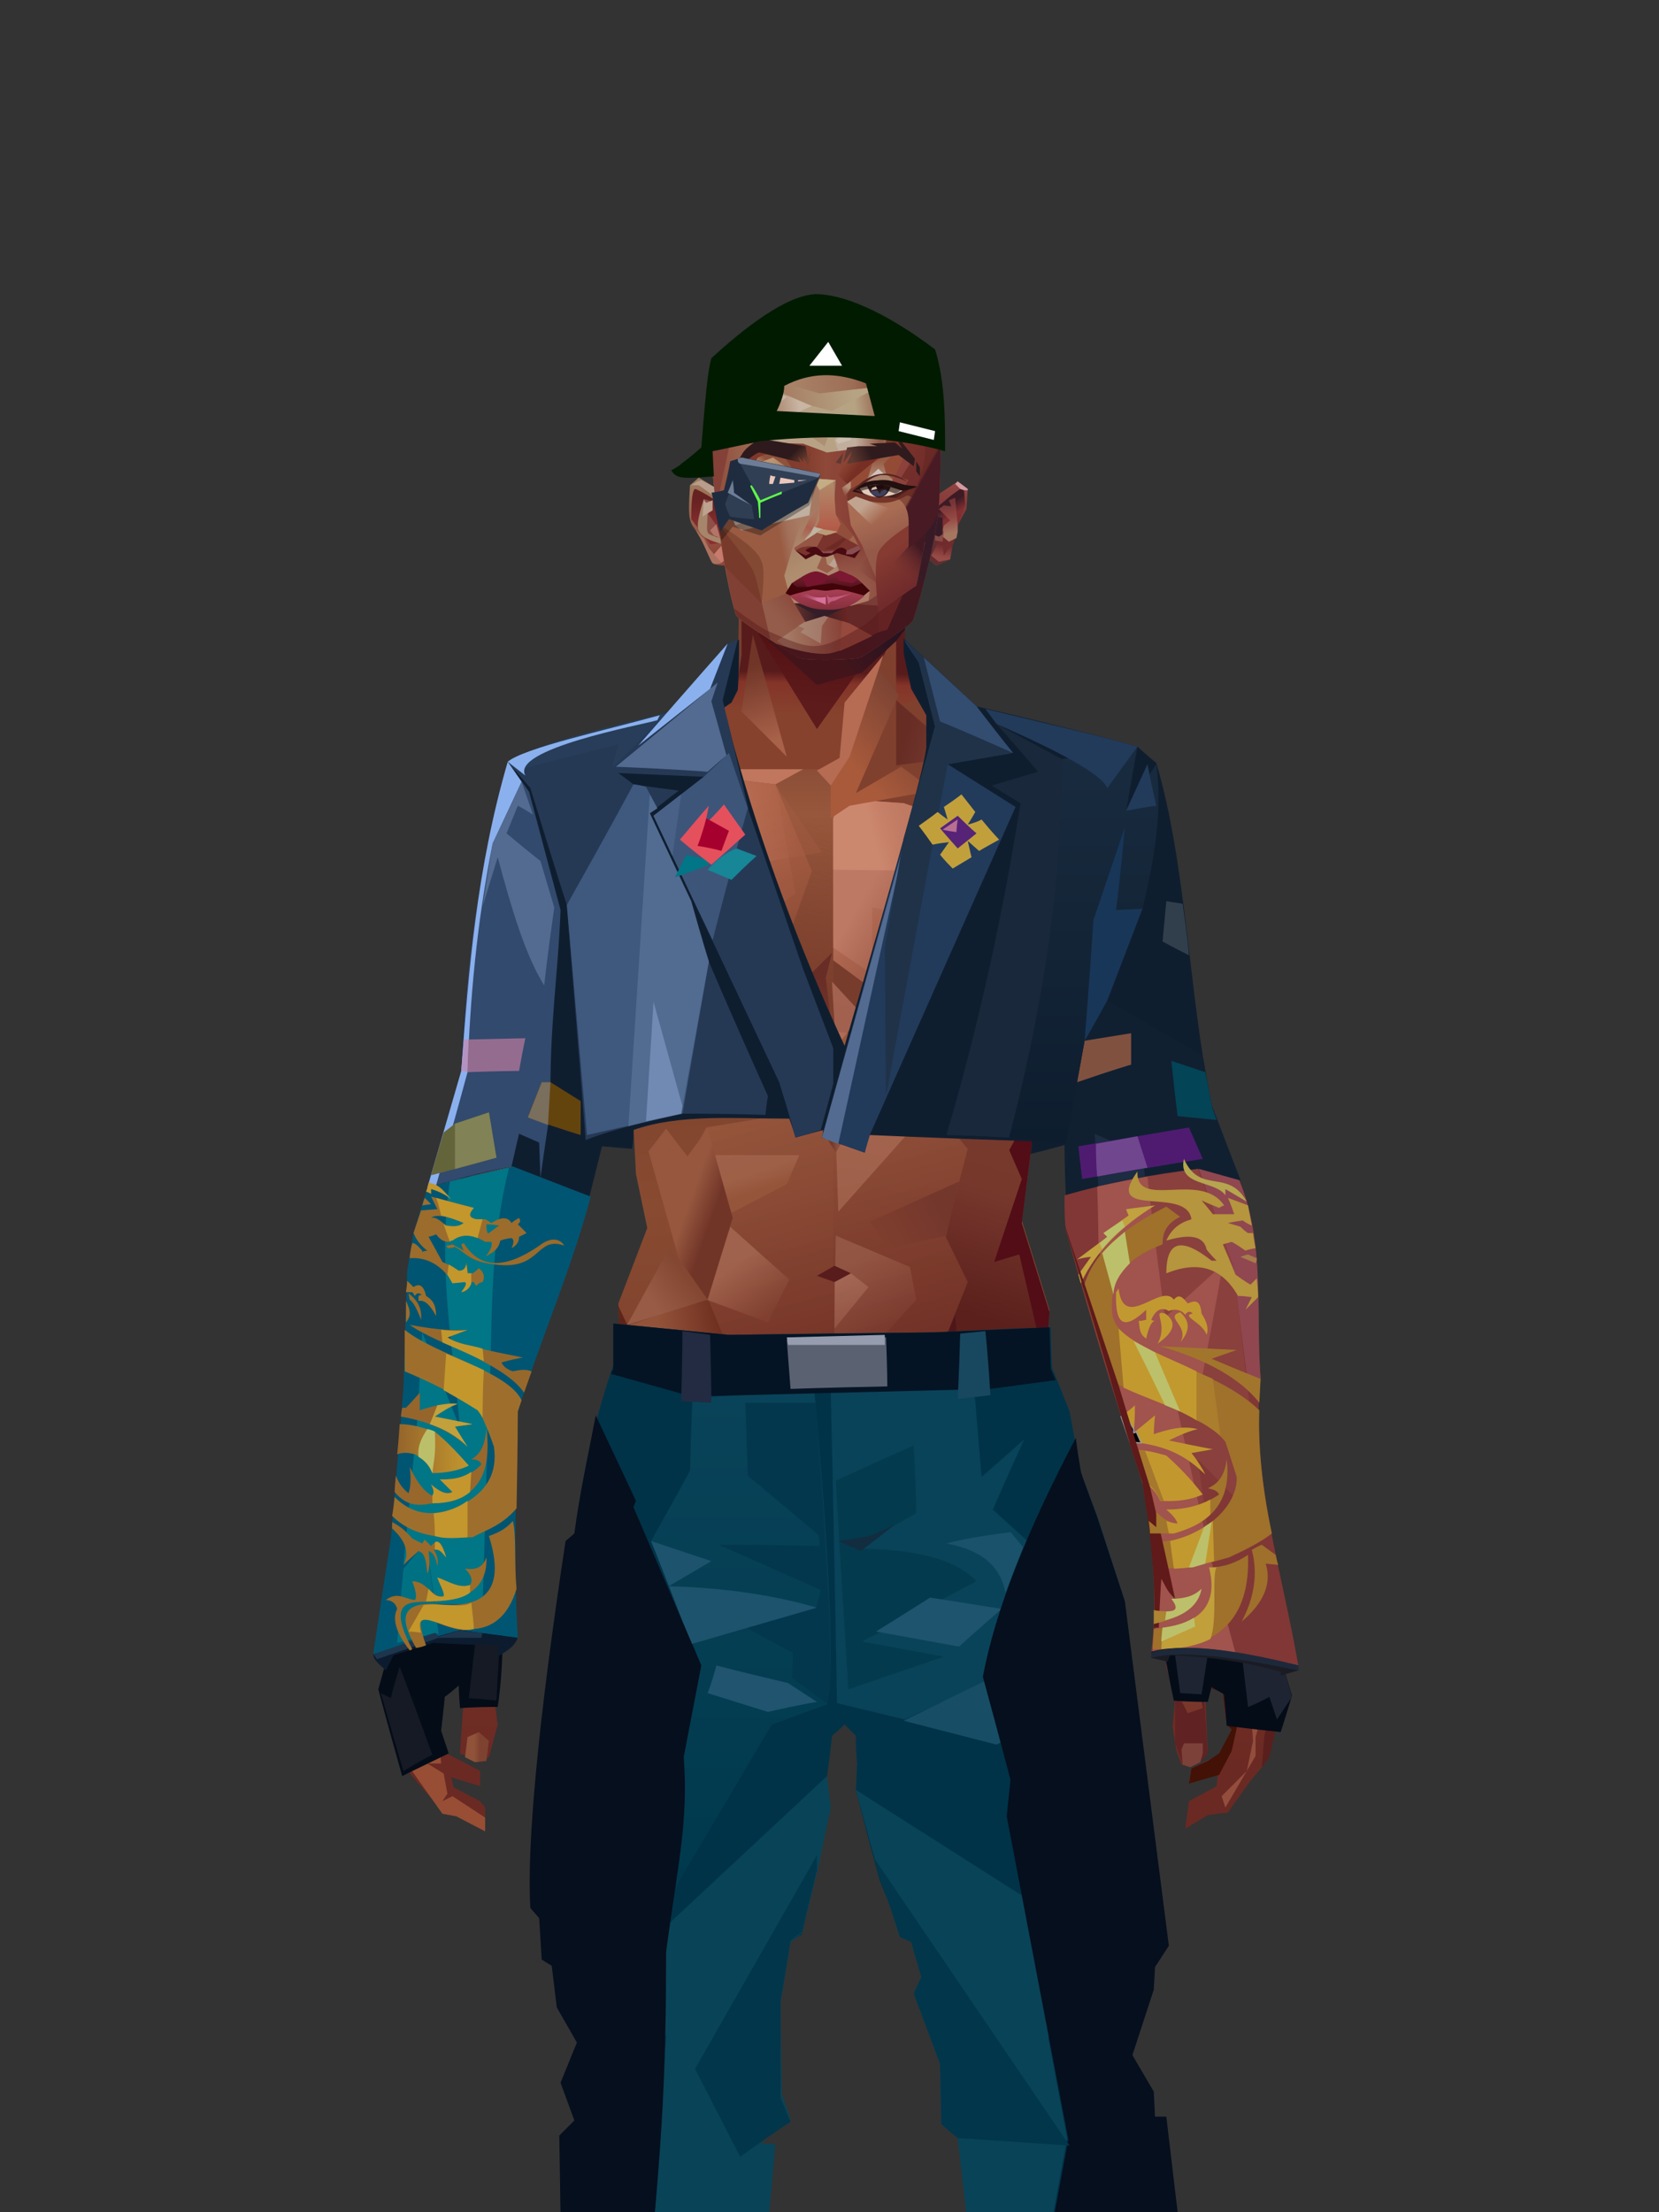 <?xml version="1.0" encoding="UTF-8"?>
<svg xmlns="http://www.w3.org/2000/svg" xmlns:xlink="http://www.w3.org/1999/xlink" width="1320px" height="1760px" viewBox="0 0 1320 1760" version="1.1">
<rect x="0" y="0" width="1320" height="1760" fill="#333333" stroke="none"/>
<defs>
</defs>

<defs>
<linearGradient x1="50%" y1="6%" x2="50%" y2="100%" id="id-male-6.6_base_2-0">
<stop stop-color="#783f2f" offset="0%">
</stop>
<stop stop-color="#97573c" offset="8%">
</stop>
<stop stop-color="#7a3f2d" offset="20%">
</stop>
<stop stop-color="#884b31" offset="34%">
</stop>
<stop stop-color="#6b2923" offset="71%">
</stop>
<stop stop-color="#602521" offset="100%">
</stop>
</linearGradient>
<linearGradient x1="50%" y1="-10%" x2="50%" y2="84%" id="id-male-6.6_base_2-1">
<stop stop-color="#824631" offset="0%">
</stop>
<stop stop-color="#9d5940" offset="49%">
</stop>
<stop stop-color="#91533a" offset="100%">
</stop>
</linearGradient>
<linearGradient x1="57%" y1="50%" x2="47%" y2="56%" id="id-male-6.6_base_2-2">
<stop stop-color="#551b1b" offset="0%">
</stop>
<stop stop-color="#612520" offset="100%">
</stop>
</linearGradient>
<linearGradient x1="45%" y1="35%" x2="55%" y2="47%" id="id-male-6.6_base_2-3">
<stop stop-color="#81452f" offset="0%">
</stop>
<stop stop-color="#5d221e" offset="100%">
</stop>
</linearGradient>
<linearGradient x1="54%" y1="31%" x2="47%" y2="81%" id="id-male-6.6_base_2-4">
<stop stop-color="#80402e" offset="0%">
</stop>
<stop stop-color="#793e2d" offset="20%">
</stop>
<stop stop-color="#77382c" offset="71%">
</stop>
<stop stop-color="#6d2f27" offset="81%">
</stop>
<stop stop-color="#5b201c" offset="100%">
</stop>
</linearGradient>
<linearGradient x1="43%" y1="38%" x2="54%" y2="44%" id="id-male-6.6_base_2-5">
<stop stop-color="#8f4f38" offset="0%">
</stop>
<stop stop-color="#6d2c24" offset="100%">
</stop>
</linearGradient>
<linearGradient x1="46%" y1="8%" x2="58%" y2="82%" id="id-male-6.6_base_2-6">
<stop stop-color="#9b5b3f" offset="0%" stop-opacity="0.88">
</stop>
<stop stop-color="#6b2a22" offset="100%">
</stop>
</linearGradient>
<linearGradient x1="50%" y1="41%" x2="49%" y2="66%" id="id-male-6.6_base_2-7">
<stop stop-color="#581b1b" offset="0%">
</stop>
<stop stop-color="#843428" offset="27%">
</stop>
<stop stop-color="#86422d" offset="100%">
</stop>
</linearGradient>
<linearGradient x1="63%" y1="4%" x2="25%" y2="77%" id="id-male-6.6_base_2-8">
<stop stop-color="#9f5f44" offset="0%">
</stop>
<stop stop-color="#b37459" offset="55%">
</stop>
<stop stop-color="#9c5d42" offset="100%">
</stop>
</linearGradient>
<linearGradient x1="50%" y1="23%" x2="41%" y2="77%" id="id-male-6.6_base_2-9">
<stop stop-color="#541214" offset="0%">
</stop>
<stop stop-color="#5d1b1c" offset="100%">
</stop>
</linearGradient>
<linearGradient x1="47%" y1="22%" x2="55%" y2="89%" id="id-male-6.6_base_2-10">
<stop stop-color="#703527" offset="0%">
</stop>
<stop stop-color="#a9624a" offset="100%">
</stop>
</linearGradient>
<linearGradient x1="86%" y1="87%" x2="11%" y2="66%" id="id-male-6.6_base_2-11">
<stop stop-color="#773d31" offset="0%">
</stop>
<stop stop-color="#672d25" offset="100%">
</stop>
</linearGradient>
<linearGradient x1="71%" y1="11%" x2="50%" y2="100%" id="id-male-6.6_base_2-12">
<stop stop-color="#81432f" offset="0%" stop-opacity="0">
</stop>
<stop stop-color="#783a28" offset="100%">
</stop>
</linearGradient>
<linearGradient x1="66%" y1="46%" x2="56%" y2="43%" id="id-male-6.6_base_2-13">
<stop stop-color="#672b26" offset="0%">
</stop>
<stop stop-color="#5d2221" offset="100%">
</stop>
</linearGradient>
<linearGradient x1="100%" y1="41%" x2="50%" y2="63%" id="id-male-6.6_base_2-14">
<stop stop-color="#271321" offset="0%">
</stop>
<stop stop-color="#43151b" offset="100%">
</stop>
</linearGradient>
<linearGradient x1="69%" y1="20%" x2="50%" y2="100%" id="id-male-6.6_base_2-15">
<stop stop-color="#672d26" offset="0%">
</stop>
<stop stop-color="#75382c" offset="100%">
</stop>
</linearGradient>
<linearGradient x1="36%" y1="20%" x2="57%" y2="81%" id="id-male-6.6_base_2-16">
<stop stop-color="#b16549" offset="0%">
</stop>
<stop stop-color="#8a4934" offset="100%">
</stop>
</linearGradient>
<linearGradient x1="26%" y1="83%" x2="92%" y2="50%" id="id-male-6.6_base_2-17">
<stop stop-color="#874834" offset="0%">
</stop>
<stop stop-color="#cf836c" offset="100%" stop-opacity="0.095">
</stop>
</linearGradient>
<linearGradient x1="17%" y1="56%" x2="85%" y2="45%" id="id-male-6.6_base_2-18">
<stop stop-color="#b16549" offset="0%" stop-opacity="0">
</stop>
<stop stop-color="#ca8266" offset="52%">
</stop>
<stop stop-color="#a55d43" offset="100%">
</stop>
</linearGradient>
<linearGradient x1="17%" y1="24%" x2="74%" y2="87%" id="id-male-6.6_base_2-19">
<stop stop-color="#c0765d" offset="0%">
</stop>
<stop stop-color="#7a3c2d" offset="100%">
</stop>
</linearGradient>
<linearGradient x1="26%" y1="42%" x2="80%" y2="75%" id="id-male-6.6_base_2-20">
<stop stop-color="#bd7964" offset="0%">
</stop>
<stop stop-color="#965340" offset="100%" stop-opacity="0">
</stop>
</linearGradient>
<linearGradient x1="29%" y1="56%" x2="77%" y2="50%" id="id-male-6.6_base_2-21">
<stop stop-color="#cc876f" offset="0%">
</stop>
<stop stop-color="#b97055" offset="100%" stop-opacity="0">
</stop>
</linearGradient>
<linearGradient x1="74%" y1="24%" x2="34%" y2="74%" id="id-male-6.6_base_2-22">
<stop stop-color="#7e4434" offset="0%">
</stop>
<stop stop-color="#a85a3b" offset="100%">
</stop>
</linearGradient>
<linearGradient x1="66%" y1="100%" x2="40%" y2="0%" id="id-male-6.6_base_2-23">
<stop stop-color="#874837" offset="0%">
</stop>
<stop stop-color="#b56f57" offset="46%">
</stop>
<stop stop-color="#945437" offset="100%">
</stop>
</linearGradient>
<linearGradient x1="52%" y1="13%" x2="59%" y2="75%" id="id-male-6.6_base_2-24">
<stop stop-color="#763628" offset="0%">
</stop>
<stop stop-color="#813f2f" offset="100%">
</stop>
</linearGradient>
<linearGradient x1="28%" y1="76%" x2="73%" y2="20%" id="id-male-6.6_base_2-25">
<stop stop-color="#934d3c" offset="0%">
</stop>
<stop stop-color="#753528" offset="67%">
</stop>
<stop stop-color="#934d3c" offset="100%">
</stop>
</linearGradient>
<linearGradient x1="66%" y1="59%" x2="24%" y2="66%" id="id-male-6.6_base_2-26">
<stop stop-color="#612115" offset="0%">
</stop>
<stop stop-color="#93533a" offset="100%">
</stop>
</linearGradient>
<linearGradient x1="41%" y1="11%" x2="61%" y2="81%" id="id-male-6.6_base_2-27">
<stop stop-color="#a06350" offset="0%">
</stop>
<stop stop-color="#713127" offset="100%">
</stop>
</linearGradient>
<linearGradient x1="19%" y1="58%" x2="66%" y2="43%" id="id-male-6.6_base_2-28">
<stop stop-color="#aa6b53" offset="0%">
</stop>
<stop stop-color="#93523b" offset="100%">
</stop>
</linearGradient>
<linearGradient x1="73%" y1="50%" x2="30%" y2="53%" id="id-male-6.6_base_2-29">
<stop stop-color="#9b5f42" offset="0%">
</stop>
<stop stop-color="#b67b61" offset="100%">
</stop>
</linearGradient>
<linearGradient x1="31%" y1="0%" x2="50%" y2="100%" id="id-male-6.6_base_2-30">
<stop stop-color="#b27562" offset="0%">
</stop>
<stop stop-color="#9b5c4b" offset="100%">
</stop>
</linearGradient>
<linearGradient x1="29%" y1="43%" x2="65%" y2="100%" id="id-male-6.6_base_2-31">
<stop stop-color="#a86b54" offset="0%">
</stop>
<stop stop-color="#814030" offset="100%">
</stop>
</linearGradient>
<linearGradient x1="13%" y1="78%" x2="84%" y2="50%" id="id-male-6.6_base_2-32">
<stop stop-color="#7e3e2e" offset="0%">
</stop>
<stop stop-color="#74372c" offset="100%">
</stop>
</linearGradient>
<linearGradient x1="50%" y1="0%" x2="36%" y2="100%" id="id-male-6.6_base_2-33">
<stop stop-color="#ab6c57" offset="0%">
</stop>
<stop stop-color="#a56750" offset="100%">
</stop>
</linearGradient>
<linearGradient x1="50%" y1="28%" x2="64%" y2="55%" id="id-male-6.6_base_2-34">
<stop stop-color="#a3664e" offset="0%">
</stop>
<stop stop-color="#98593d" offset="100%">
</stop>
</linearGradient>
<linearGradient x1="40%" y1="55%" x2="62%" y2="71%" id="id-male-6.6_base_2-35">
<stop stop-color="#96573e" offset="0%">
</stop>
<stop stop-color="#713528" offset="100%">
</stop>
</linearGradient>
<linearGradient x1="9%" y1="37%" x2="88%" y2="55%" id="id-male-6.6_base_2-36">
<stop stop-color="#723829" offset="0%">
</stop>
<stop stop-color="#612824" offset="100%">
</stop>
</linearGradient>
<linearGradient x1="62%" y1="19%" x2="50%" y2="100%" id="id-male-6.6_base_2-37">
<stop stop-color="#914d34" offset="0%">
</stop>
<stop stop-color="#5f2420" offset="100%">
</stop>
</linearGradient>
<linearGradient x1="45%" y1="18%" x2="51%" y2="67%" id="id-male-6.6_base_2-38">
<stop stop-color="#b67760" offset="0%">
</stop>
<stop stop-color="#a95c3f" offset="100%">
</stop>
</linearGradient>
<linearGradient x1="50%" y1="0%" x2="50%" y2="100%" id="id-male-6.6_base_2-39">
<stop stop-color="#ac6d55" offset="0%">
</stop>
<stop stop-color="#9f5136" offset="100%">
</stop>
</linearGradient>
<linearGradient x1="45%" y1="50%" x2="58%" y2="50%" id="id-male-6.6_base_2-40">
<stop stop-color="#733829" offset="0%">
</stop>
<stop stop-color="#8a4e3c" offset="100%">
</stop>
</linearGradient>
<linearGradient x1="33%" y1="74%" x2="77%" y2="42%" id="id-male-6.6_base_2-41">
<stop stop-color="#985c46" offset="0%">
</stop>
<stop stop-color="#834732" offset="100%">
</stop>
</linearGradient>
<linearGradient x1="63%" y1="59%" x2="38%" y2="59%" id="id-male-6.6_base_2-42">
<stop stop-color="#7e4231" offset="0%">
</stop>
<stop stop-color="#905239" offset="100%">
</stop>
</linearGradient>
<linearGradient x1="50%" y1="0%" x2="50%" y2="100%" id="id-male-6.6_base_2-43">
<stop stop-color="#925f4e" offset="0%">
</stop>
<stop stop-color="#6e2f26" offset="100%">
</stop>
</linearGradient>
<linearGradient x1="47%" y1="47%" x2="53%" y2="50%" id="id-male-6.6_base_2-44">
<stop stop-color="#956855" offset="0%">
</stop>
<stop stop-color="#7c3c32" offset="100%">
</stop>
</linearGradient>
<linearGradient x1="50%" y1="0%" x2="50%" y2="100%" id="id-male-6.6_base_2-45">
<stop stop-color="#753229" offset="0%">
</stop>
<stop stop-color="#833e34" offset="100%">
</stop>
</linearGradient>
<linearGradient x1="50%" y1="0%" x2="50%" y2="100%" id="id-male-6.6_base_2-46">
<stop stop-color="#925644" offset="0%">
</stop>
<stop stop-color="#865648" offset="100%">
</stop>
</linearGradient>
<linearGradient x1="0%" y1="55%" x2="100%" y2="55%" id="id-male-6.6_base_2-47">
<stop stop-color="#804a40" offset="0%">
</stop>
<stop stop-color="#692e2c" offset="100%">
</stop>
</linearGradient>
<linearGradient x1="50%" y1="0%" x2="50%" y2="100%" id="id-male-6.6_base_2-48">
<stop stop-color="#916451" offset="0%">
</stop>
<stop stop-color="#712e26" offset="100%">
</stop>
</linearGradient>
<linearGradient x1="49%" y1="20%" x2="52%" y2="96%" id="id-male-6.6_base_2-49">
<stop stop-color="#773530" offset="0%">
</stop>
<stop stop-color="#6f2c24" offset="100%">
</stop>
</linearGradient>
<linearGradient x1="33%" y1="47%" x2="59%" y2="56%" id="id-male-6.6_base_2-50">
<stop stop-color="#5f2419" offset="0%">
</stop>
<stop stop-color="#4f161a" offset="100%">
</stop>
</linearGradient>
</defs>
<g transform="translate(303,473)" id="id-male-6.6_base_2-51">
<polygon points="174 662 140 824 138 906 147 1082 171 1154 176 1211 174 1230 176 1284 287 1284 284 1265 308 1195 306 1124 345 952 343 912 354 879 363 881 371 877 384 904 391 970 434 1079 458 1202 475 1252 475 1284 596 1284 601 1225 592 1146 609 1103 613 997 596 842 545 671 540 640 529 606 532 569 510 498 522 403 540 360 540 348 563 464 576 498 586 574 637 704 646 760 646 778 626 822 625 853 632 879 630 901 633 920 637 931 648 931 658 920 656 877 660 867 670 874 673 899 677 903 667 923 645 934 643 945 666 939 665 948 643 960 640 982 658 971 674 969 691 945 701 933 705 926 707 923 714 892 719 871 704 832 697 786 704 768 693 725 693 521 653 425 630 282 626 203 613 175 568 156 548 141 530 139 479 114 422 73 416 42 415 1 285 0 284 73 279 83 242 114 196 137 171 139 156 156 108 175 92 228 92 287 68 431 30 516 24 602 28 725 17 764 22 782 1 874 18 932 49 968 60 970 83 982 83 965 79 960 58 949 56 941 79 948 79 936 66 929 54 923 45 906 51 875 62 866 66 877 63 922 75 927 86 925 93 899 90 877 96 856 96 824 75 778 77 738 108 637 140 562 143 495 160 458 181 358 200 403 203 461 212 504 189 564 191 608" fill="url(#id-male-6.6_base_2-0)" id="id-male-6.6_base_2-52">
</polygon>
<polygon points="92 287 68 431 30 516 24 602 73 688 118 614 98 452 110 469 124 336 102 372 110 294 89 309 110 285" fill="url(#id-male-6.6_base_2-1)" id="id-male-6.6_base_2-52">
</polygon>
<polygon points="384 906 391 972 434 1081 458 1204 475 1254 475 1287 596 1287 601 1226 592 1148 609 1105 613 999 603 904 585 908 585 846 535 683 457 705 382 878" fill="url(#id-male-6.6_base_2-2)" id="id-male-6.6_base_2-52">
</polygon>
<polygon points="138 907 147 1083 172 1156 176 1212 174 1232 176 1286 176 1287 287 1287 284 1266 309 1197 306 1126 345 954 344 923 294 814 264 724 247 711" fill="url(#id-male-6.6_base_2-3)" id="id-male-6.6_base_2-52">
</polygon>
<polygon points="545 673 540 641 529 608 532 571 510 500 522 405 540 361 540 350 563 465 576 500 602 540 660 491 688 529 653 427 630 283 626 205 613 177 568 157 548 142 531 141 479 116 422 75 416 44 415 3 360 3 360 715 463 724" fill="url(#id-male-6.6_base_2-4)" id="id-male-6.6_base_2-52">
</polygon>
<polygon points="83 984 60 972 49 970 22 932 20 903 8 879 1 874 12 824 39 786 39 814 57 786 78 800 91 822 83 879 69 882 64 855 51 877 46 908 48 930 37 930 50 938 53 954 49 960 57 956 83 973" fill="#974e34" id="id-male-6.6_base_2-57">
</polygon>
<polygon points="66 855 69 882 64 855 51 877 46 908 43 870 58 825" fill="url(#id-male-6.6_base_2-5)" id="id-male-6.6_base_2-57">
</polygon>
<polygon points="83 879 69 882 70 868" fill="#a16148" id="id-male-6.6_base_2-57">
</polygon>
<polygon points="482 376 513 349 558 291 522 368" fill="#714a47" id="id-male-6.6_base_2-60">
</polygon>
<polygon points="313 697 261 560 246 448 259 424 356 408 362 366 318 404 285 409 268 378 314 343 394 351 431 378 420 404 369 399 371 404 450 421 467 441 449 510 467 547 407 697 358 717" fill="url(#id-male-6.6_base_2-6)" id="id-male-6.6_base_2-61">
</polygon>
<polygon points="410 90 430 82 423 76 417 45 417 7 287 9 287 48 283 76 278 86 245 114 195 139 366 139 391 70 410 26" fill="url(#id-male-6.6_base_2-7)" id="id-male-6.6_base_2-62">
</polygon>
<polygon points="182 180 133 231 98 289 98 231 114 182 166 159" fill="url(#id-male-6.6_base_2-8)" id="id-male-6.6_base_2-63">
</polygon>
<polygon points="347 107 384 55 410 31 414 23 300 31" fill="url(#id-male-6.6_base_2-9)" id="id-male-6.6_base_2-64">
</polygon>
<polygon points="287 93 296 32 323 129" fill="url(#id-male-6.6_base_2-10)" id="id-male-6.6_base_2-65">
</polygon>
<polygon points="336 139 314 151 271 146 224 139" fill="#c0775d" id="id-male-6.6_base_2-66">
</polygon>
<polygon points="410 84 410 136 462 129" fill="url(#id-male-6.6_base_2-11)" id="id-male-6.6_base_2-67">
</polygon>
<polygon points="173 246 167 286 191 351 263 386 329 330 360 330 360 152 349 139 336 139 310 152" fill="url(#id-male-6.6_base_2-12)" id="id-male-6.6_base_2-68">
</polygon>
<polygon points="464 159 516 190 500 159" fill="url(#id-male-6.6_base_2-13)" id="id-male-6.6_base_2-69">
</polygon>
<polygon points="302 31 347 72 383 62 410 37 417 28 417 13" fill="url(#id-male-6.6_base_2-14)" id="id-male-6.6_base_2-70">
</polygon>
<polygon points="264 151 191 202 220 151" fill="#814431" id="id-male-6.6_base_2-71">
</polygon>
<polygon points="154 206 170 170 123 188" fill="#ce826d" id="id-male-6.6_base_2-72">
</polygon>
<polygon points="359 285 345 299 323 318 305 354 359 345 354 305" fill="url(#id-male-6.6_base_2-15)" id="id-male-6.6_base_2-73">
</polygon>
<polygon points="261 361 265 387 204 371 192 347" fill="#6b3127" id="id-male-6.6_base_2-74">
</polygon>
<polygon points="199 362 181 359 167 284" fill="#4b131a" id="id-male-6.6_base_2-75">
</polygon>
<polygon points="477 341 477 335 488 326 496 325 509 338 497 348 485 354" fill="#5d2221" id="id-male-6.6_base_2-76">
</polygon>
<polygon points="314 151 343 220 317 293 238 351 209 318 172 251 186 205 271 146" fill="url(#id-male-6.6_base_2-16)" id="id-male-6.6_base_2-77">
</polygon>
<polygon points="314 151 330 238 209 318 172 251 186 205 271 146" fill="url(#id-male-6.6_base_2-17)" id="id-male-6.6_base_2-77">
</polygon>
<polygon points="314 151 351 205 221 227 186 205 271 146" fill="url(#id-male-6.6_base_2-18)" opacity="0.369" id="id-male-6.6_base_2-77">
</polygon>
<polygon points="212 335 223 322 242 327 244 332 236 353 214 349" fill="#642b26" id="id-male-6.6_base_2-80">
</polygon>
<polygon points="224 339 227 342 227 345 223 349 236 350 242 333 230 338 227 335" fill="#70434f" id="id-male-6.6_base_2-81">
</polygon>
<polygon points="489 343 491 347 486 351 479 338 490 327 495 327 494 336" fill="#6f373c" id="id-male-6.6_base_2-82">
</polygon>
<polygon points="486 339 489 343 494 337" fill="#92523e" id="id-male-6.6_base_2-83">
</polygon>
<polygon points="360 162 360 291 406 325 455 347 529 267 464 182 416 166" fill="url(#id-male-6.6_base_2-19)" id="id-male-6.6_base_2-84">
</polygon>
<polygon points="360 178 360 281 391 302 391 249 489 270 462 189 416 166" fill="url(#id-male-6.6_base_2-20)" id="id-male-6.6_base_2-84">
</polygon>
<polygon points="360 178 360 219 472 220 462 189 416 166 371 163" fill="url(#id-male-6.6_base_2-21)" id="id-male-6.6_base_2-84">
</polygon>
<polygon points="358 178 373 168 440 156 414 137 378 158 412 80 396 60 358 146" fill="url(#id-male-6.6_base_2-22)" id="id-male-6.6_base_2-87">
</polygon>
<polygon points="347 140 358 152 373 129 400 48 369 86 365 130" fill="#b66b53" id="id-male-6.6_base_2-88">
</polygon>
<polygon points="591 281 602 226 559 159 514 159 524 138 499 156 571 263" fill="url(#id-male-6.6_base_2-23)" id="id-male-6.6_base_2-89">
</polygon>
<polygon points="609 298 626 332 630 285 627 227 614 207 617 251" fill="#695b75" id="id-male-6.6_base_2-90">
</polygon>
<polygon points="555 159 567 157 613 177 614 192 580 175 604 207 602 226" fill="#8a4e37" id="id-male-6.6_base_2-91">
</polygon>
<polygon points="641 823 649 826 697 896 714 873 682 781" fill="url(#id-male-6.6_base_2-24)" id="id-male-6.6_base_2-92">
</polygon>
<polygon points="626 840 701 762 689 738 679 784 648 776 626 822" fill="url(#id-male-6.6_base_2-25)" id="id-male-6.6_base_2-92">
</polygon>
<polygon points="649 862 649 845 661 825 661 870 655 878 658 922 652 929 638 929 632 914 632 893 632 877 645 888" fill="#602222" id="id-male-6.6_base_2-94">
</polygon>
<polygon points="554 375 578 333 608 451 594 508 569 462" fill="#994b3b" id="id-male-6.6_base_2-95">
</polygon>
<polygon points="623 326 643 425 633 431 693 523 653 427 637 326 626 315" fill="#583847" id="id-male-6.6_base_2-96">
</polygon>
<polygon points="628 274 639 339 623 314" fill="#561b1f" id="id-male-6.6_base_2-97">
</polygon>
<polygon points="693 523 695 567 685 525 618 416 633 431" fill="#4b1114" id="id-male-6.6_base_2-98">
</polygon>
<polygon points="641 463 599 539 602 571 635 655 646 703 650 754 658 640 661 491" fill="#914f3a" id="id-male-6.6_base_2-99">
</polygon>
<polygon points="610 531 648 646 652 546 638 479" fill="#a8614d" id="id-male-6.6_base_2-99">
</polygon>
<polygon points="693 748 677 730 677 700 660 491 685 525 692 552 684 727" fill="#74332a" id="id-male-6.6_base_2-101">
</polygon>
<polygon points="692 746 704 768 693 727 695 567 692 551 684 727" fill="#5c3c47" id="id-male-6.6_base_2-102">
</polygon>
<polygon points="260 559 310 683 356 716 264 713 238 685 196 582" fill="url(#id-male-6.6_base_2-26)" id="id-male-6.6_base_2-103">
</polygon>
<polygon points="638 931 637 919 639 914 654 914 654 922 652 929 648 931 644 933" fill="#7c4139" id="id-male-6.6_base_2-104">
</polygon>
<polygon points="638 861 638 882 642 890 654 886 649 861" fill="#79372b" id="id-male-6.6_base_2-105">
</polygon>
<polygon points="691 871 694 912 689 936 669 956 672 965 696 924 696 909 705 877" fill="#934d3c" id="id-male-6.6_base_2-106">
</polygon>
<polygon points="704 768 685 788 694 837 712 873 703 908 701 933 707 925 719 873 704 834 697 788" fill="#591f1c" id="id-male-6.6_base_2-107">
</polygon>
<polygon points="667 939 643 946 645 934 658 928 667 922 677 903 673 899 670 874 661 870 661 854 671 867 681 873 681 902 677 920" fill="#431105" id="id-male-6.6_base_2-108">
</polygon>
<polygon points="362 510 360 634 426 561 421 535" fill="url(#id-male-6.6_base_2-27)" opacity="0.626" id="id-male-6.6_base_2-109">
</polygon>
<polygon points="320 403 289 399 268 380 314 343 361 348 362 372" fill="url(#id-male-6.6_base_2-28)" id="id-male-6.6_base_2-110">
</polygon>
<polygon points="172 141 169 151 181 151 205 139 196 138" fill="url(#id-male-6.6_base_2-29)" id="id-male-6.6_base_2-111">
</polygon>
<polygon points="359 308 362 360 383 334" fill="#bb7863" opacity="0.625" id="id-male-6.6_base_2-112">
</polygon>
<polygon points="361 546 361 584 388 551 374 540" fill="url(#id-male-6.6_base_2-30)" opacity="0.626" id="id-male-6.6_base_2-113">
</polygon>
<polygon points="347 542 361 547 374 540 361 534" fill="#581c1c" id="id-male-6.6_base_2-114">
</polygon>
<polygon points="325 545 278 503 259 561 308 579" fill="url(#id-male-6.6_base_2-31)" opacity="0.758" id="id-male-6.6_base_2-115">
</polygon>
<polygon points="389 499 460 467 450 510 404 520" fill="url(#id-male-6.6_base_2-32)" id="id-male-6.6_base_2-116">
</polygon>
<polygon points="364 491 361 403 420 428" fill="url(#id-male-6.6_base_2-33)" opacity="0.758" id="id-male-6.6_base_2-117">
</polygon>
<polygon points="263 446 333 446 323 469 279 492" fill="url(#id-male-6.6_base_2-34)" opacity="0.758" id="id-male-6.6_base_2-118">
</polygon>
<polygon points="260 425 280 496 260 561 237 528 213 443 227 425 244 447" fill="url(#id-male-6.6_base_2-35)" id="id-male-6.6_base_2-119">
</polygon>
<polygon points="412 343 445 374 466 383 500 351 448 354 416 339" fill="url(#id-male-6.6_base_2-36)" id="id-male-6.6_base_2-120">
</polygon>
<polygon points="165 252 164 278 128 284" fill="#642a24" id="id-male-6.6_base_2-121">
</polygon>
<polygon points="58 478 89 441 89 416 69 430 66 456" fill="url(#id-male-6.6_base_2-37)" id="id-male-6.6_base_2-122">
</polygon>
<polygon points="77 684 70 634 62 517 89 474 112 569" fill="url(#id-male-6.6_base_2-38)" id="id-male-6.6_base_2-123">
</polygon>
<polygon points="54 489 48 539 70 635 77 684 54 760 41 781 17 766 28 727 24 604 29 544" fill="url(#id-male-6.6_base_2-39)" id="id-male-6.6_base_2-124">
</polygon>
<polygon points="136 452 128 497 154 460 178 340 170 300" fill="#793b28" id="id-male-6.6_base_2-125">
</polygon>
<polygon points="181 359 160 460 143 497 142 514 124 532 109 514 108 490 128 497 154 460 178 340" fill="#5f2420" id="id-male-6.6_base_2-125">
</polygon>
<polygon points="39 747 28 772 39 788 44 772" fill="#ae7058" id="id-male-6.6_base_2-127">
</polygon>
<polygon points="360 379 343 413 362 444 378 417" fill="url(#id-male-6.6_base_2-40)" id="id-male-6.6_base_2-128">
</polygon>
<polygon points="196 581 260 561 230 519" fill="url(#id-male-6.6_base_2-41)" id="id-male-6.6_base_2-129">
</polygon>
<polygon points="75 929 67 925 69 909 78 905 86 912 84 928" fill="url(#id-male-6.6_base_2-42)" id="id-male-6.6_base_2-130">
</polygon>
<polygon points="20 903 7 880 21 851 28 871" fill="#a16148" id="id-male-6.6_base_2-131">
</polygon>
<polygon points="219 1123 204 1040 192 913 171 1090 183 1169 230 1208 262 1237 271 1213 235 1175 213 1157 273 1191 282 1169" fill="url(#id-male-6.6_base_2-43)" opacity="0.808" id="id-male-6.6_base_2-132">
</polygon>
<polygon points="183 1207 182 1155 214 1106 237 1166 231 1210" fill="#7d3b2d" id="id-male-6.6_base_2-133">
</polygon>
<polygon points="187 902 212 1137 227 1161 275 1187 300 1137 273 1009 300 918 270 791 212 836" fill="url(#id-male-6.6_base_2-44)" id="id-male-6.6_base_2-134">
</polygon>
<polygon points="288 1079 311 1040 312 942 295 903 265 1019 276 1188 302 1137" fill="url(#id-male-6.6_base_2-45)" id="id-male-6.6_base_2-135">
</polygon>
<polygon points="585 908 604 1008 608 1106 614 998 599 887" fill="#604050" id="id-male-6.6_base_2-136">
</polygon>
<polygon points="431 886 489 1140 536 1115 561 925 566 886 537 816 501 786" fill="url(#id-male-6.6_base_2-46)" opacity="0.792" id="id-male-6.6_base_2-137">
</polygon>
<polygon points="582 921 588 1011 585 1112 576 1162 545 1046 566 886" fill="url(#id-male-6.6_base_2-47)" id="id-male-6.6_base_2-138">
</polygon>
<polygon points="562 1247 519 1200 472 1112 495 931 506 931 595 1188 579 1244" fill="url(#id-male-6.6_base_2-48)" id="id-male-6.6_base_2-139">
</polygon>
<polygon points="532 1221 540 1263 537 1269 516 1287 510 1287 500 1263 513 1199 488 1226 462 1170 472 1101 428 1010 399 877 469 771 519 739 537 818 501 787 433 890 477 1078 534 1212" fill="url(#id-male-6.6_base_2-49)" id="id-male-6.6_base_2-140">
</polygon>
<polygon points="322 1058 284 852 258 721 267 733 371 879 363 883 354 881 343 914 345 954" fill="#6b2d24" id="id-male-6.6_base_2-141">
</polygon>
<polygon points="430 1068 425 875 536 705 454 704 380 865 384 906 392 972" fill="#571d1c" opacity="0.394" id="id-male-6.6_base_2-142">
</polygon>
<polygon points="175 1262 194 1287 207 1287 225 1226 214 1249 175 1221 174 1232" fill="#743428" id="id-male-6.6_base_2-143">
</polygon>
<polygon points="529 1227 554 1234 569 1169 549 1168" fill="#824c40" id="id-male-6.6_base_2-144">
</polygon>
<polygon points="547 678 545 672 540 641 529 608 532 571 510 500 522 405 540 361 540 350 548 389 543 330 558 289 517 369 529 369 517 411 500 442 510 465 488 531 508 525 522 585 450 724" fill="#520d17" id="id-male-6.6_base_2-52">
</polygon>
<polygon points="403 722 491 609 523 585 450 723" fill="#5f211f" id="id-male-6.6_base_2-146">
</polygon>
<polygon points="174 664 140 826 138 907 139 937 238 690 352 886 354 881 363 883 371 879 384 906 472 773 549 712 597 844 545 673 540 641 478 697 450 723 279 705 232 657 189 566 191 610" fill="url(#id-male-6.6_base_2-50)" id="id-male-6.6_base_2-52">
</polygon>
<polygon points="189 616 211 620 191 586 191 609" fill="#40120e" id="id-male-6.6_base_2-148">
</polygon>
<polygon points="139 836 226 709 167 697 139 826" fill="#4f1c18" id="id-male-6.6_base_2-149">
</polygon>
<polygon points="519 734 596 843 547 678" fill="#420f15" id="id-male-6.6_base_2-150">
</polygon>
<polygon points="416 778 448 726 315 744 330 762" fill="#6b2c26" opacity="0.52" id="id-male-6.6_base_2-52">
</polygon>
<polygon points="412 685 464 666 457 573" fill="#4f161a" id="id-male-6.6_base_2-152">
</polygon>
</g>
<defs>
<linearGradient x1="53%" y1="5%" x2="47%" y2="91%" id="id-male-6.8_face_2-0">
<stop stop-color="#8f4340" offset="0%">
</stop>
<stop stop-color="#702a2c" offset="82%">
</stop>
<stop stop-color="#974b47" offset="100%">
</stop>
</linearGradient>
<linearGradient x1="62%" y1="61%" x2="50%" y2="36%" id="id-male-6.8_face_2-1">
<stop stop-color="#822f31" offset="0%">
</stop>
<stop stop-color="#3c1b25" offset="100%">
</stop>
</linearGradient>
<linearGradient x1="50%" y1="13%" x2="57%" y2="81%" id="id-male-6.8_face_2-2">
<stop stop-color="#773435" offset="0%">
</stop>
<stop stop-color="#944945" offset="52%">
</stop>
<stop stop-color="#a57660" offset="100%">
</stop>
</linearGradient>
<linearGradient x1="50%" y1="0%" x2="54%" y2="88%" id="id-male-6.8_face_2-3">
<stop stop-color="#9f7d60" offset="0%">
</stop>
<stop stop-color="#8f4539" offset="100%">
</stop>
</linearGradient>
<linearGradient x1="36%" y1="75%" x2="36%" y2="18%" id="id-male-6.8_face_2-4">
<stop stop-color="#8b2e30" offset="0%">
</stop>
<stop stop-color="#662221" offset="100%">
</stop>
</linearGradient>
<linearGradient x1="30%" y1="63%" x2="66%" y2="53%" id="id-male-6.8_face_2-5">
<stop stop-color="#995c43" offset="0%">
</stop>
<stop stop-color="#a2705a" offset="11%">
</stop>
<stop stop-color="#ac8266" offset="35%">
</stop>
<stop stop-color="#955d4b" offset="72%">
</stop>
<stop stop-color="#844137" offset="100%">
</stop>
</linearGradient>
<linearGradient x1="12%" y1="55%" x2="89%" y2="49%" id="id-male-6.8_face_2-6">
<stop stop-color="#baa188" offset="0%">
</stop>
<stop stop-color="#b5a382" offset="69%">
</stop>
<stop stop-color="#8a4c3b" offset="100%">
</stop>
</linearGradient>
<linearGradient x1="77%" y1="45%" x2="9%" y2="48%" id="id-male-6.8_face_2-7">
<stop stop-color="#b6a383" offset="0%">
</stop>
<stop stop-color="#a3775d" offset="100%">
</stop>
</linearGradient>
<linearGradient x1="4%" y1="59%" x2="84%" y2="52%" id="id-male-6.8_face_2-8">
<stop stop-color="#925340" offset="0%">
</stop>
<stop stop-color="#a98468" offset="40%">
</stop>
<stop stop-color="#9d6e56" offset="75%">
</stop>
<stop stop-color="#7e352a" offset="100%">
</stop>
</linearGradient>
<linearGradient x1="0%" y1="62%" x2="75%" y2="50%" id="id-male-6.8_face_2-9">
<stop stop-color="#a07158" offset="0%">
</stop>
<stop stop-color="#c8b5a3" offset="100%">
</stop>
</linearGradient>
<linearGradient x1="91%" y1="50%" x2="43%" y2="50%" id="id-male-6.8_face_2-10">
<stop stop-color="#915b47" offset="0%">
</stop>
<stop stop-color="#c1ae9d" offset="100%">
</stop>
</linearGradient>
<linearGradient x1="73%" y1="44%" x2="36%" y2="73%" id="id-male-6.8_face_2-11">
<stop stop-color="#8b493b" offset="0%">
</stop>
<stop stop-color="#905c4e" offset="100%" stop-opacity="0.589">
</stop>
</linearGradient>
<linearGradient x1="22%" y1="31%" x2="35%" y2="66%" id="id-male-6.8_face_2-12">
<stop stop-color="#a96d54" offset="0%">
</stop>
<stop stop-color="#945949" offset="100%">
</stop>
</linearGradient>
<linearGradient x1="13%" y1="-5%" x2="103%" y2="59%" id="id-male-6.8_face_2-13">
<stop stop-color="#ac887c" offset="0%">
</stop>
<stop stop-color="#985d44" offset="31%">
</stop>
<stop stop-color="#7d3328" offset="79%">
</stop>
<stop stop-color="#712d2c" offset="100%">
</stop>
</linearGradient>
<linearGradient x1="47%" y1="96%" x2="25%" y2="14%" id="id-male-6.8_face_2-14">
<stop stop-color="#a56b59" offset="0%" stop-opacity="0.302">
</stop>
<stop stop-color="#874339" offset="100%">
</stop>
</linearGradient>
<linearGradient x1="24%" y1="56%" x2="50%" y2="45%" id="id-male-6.8_face_2-15">
<stop stop-color="#976043" offset="0%">
</stop>
<stop stop-color="#aa7758" offset="59%">
</stop>
<stop stop-color="#8f523b" offset="100%">
</stop>
</linearGradient>
<linearGradient x1="87%" y1="65%" x2="23%" y2="32%" id="id-male-6.8_face_2-16">
<stop stop-color="#9e6e50" offset="0%">
</stop>
<stop stop-color="#b89475" offset="100%">
</stop>
</linearGradient>
<linearGradient x1="13%" y1="29%" x2="91%" y2="29%" id="id-male-6.8_face_2-17">
<stop stop-color="#80372b" offset="0%">
</stop>
<stop stop-color="#833e2e" offset="38%">
</stop>
<stop stop-color="#8e4939" offset="51%">
</stop>
<stop stop-color="#894036" offset="70%">
</stop>
<stop stop-color="#8d413b" offset="100%">
</stop>
</linearGradient>
<linearGradient x1="9%" y1="45%" x2="41%" y2="63%" id="id-male-6.8_face_2-18">
<stop stop-color="#8e4836" offset="0%">
</stop>
<stop stop-color="#772e23" offset="100%">
</stop>
</linearGradient>
<linearGradient x1="50%" y1="19%" x2="50%" y2="70%" id="id-male-6.8_face_2-19">
<stop stop-color="#975b45" offset="0%">
</stop>
<stop stop-color="#aa836d" offset="100%">
</stop>
</linearGradient>
<linearGradient x1="9%" y1="54%" x2="38%" y2="50%" id="id-male-6.8_face_2-20">
<stop stop-color="#5e3931" offset="0%">
</stop>
<stop stop-color="#2f1b1d" offset="100%">
</stop>
</linearGradient>
<linearGradient x1="97%" y1="55%" x2="73%" y2="44%" id="id-male-6.8_face_2-21">
<stop stop-color="#6f3f30" offset="0%">
</stop>
<stop stop-color="#2e1a1c" offset="100%">
</stop>
</linearGradient>
<linearGradient x1="40%" y1="21%" x2="72%" y2="94%" id="id-male-6.8_face_2-22">
<stop stop-color="#a67a62" offset="0%">
</stop>
<stop stop-color="#af8e6f" offset="50%">
</stop>
<stop stop-color="#af7c69" offset="100%">
</stop>
</linearGradient>
<linearGradient x1="7%" y1="41%" x2="71%" y2="63%" id="id-male-6.8_face_2-23">
<stop stop-color="#a77e68" offset="0%">
</stop>
<stop stop-color="#bfb0a1" offset="100%">
</stop>
</linearGradient>
<linearGradient x1="87%" y1="51%" x2="37%" y2="52%" id="id-male-6.8_face_2-24">
<stop stop-color="#935943" offset="0%">
</stop>
<stop stop-color="#ae7f68" offset="100%">
</stop>
</linearGradient>
<linearGradient x1="50%" y1="0%" x2="50%" y2="100%" id="id-male-6.8_face_2-25">
<stop stop-color="#b18b6b" offset="0%">
</stop>
<stop stop-color="#b35746" offset="100%">
</stop>
</linearGradient>
<linearGradient x1="71%" y1="47%" x2="15%" y2="54%" id="id-male-6.8_face_2-26">
<stop stop-color="#9e6e5a" offset="0%">
</stop>
<stop stop-color="#c6b4a8" offset="100%">
</stop>
</linearGradient>
<linearGradient x1="66%" y1="11%" x2="44%" y2="95%" id="id-male-6.8_face_2-27">
<stop stop-color="#ad6f5d" offset="0%" stop-opacity="0.528">
</stop>
<stop stop-color="#aa5f4f" offset="49%">
</stop>
<stop stop-color="#aa604e" offset="100%" stop-opacity="0">
</stop>
</linearGradient>
<linearGradient x1="-5%" y1="53%" x2="86%" y2="50%" id="id-male-6.8_face_2-28">
<stop stop-color="#6d352d" offset="0%">
</stop>
<stop stop-color="#341d27" offset="47%">
</stop>
<stop stop-color="#692522" offset="100%">
</stop>
</linearGradient>
<linearGradient x1="10%" y1="52%" x2="66%" y2="50%" id="id-male-6.8_face_2-29">
<stop stop-color="#a47a65" offset="0%">
</stop>
<stop stop-color="#884237" offset="100%">
</stop>
</linearGradient>
<linearGradient x1="50%" y1="-36%" x2="50%" y2="100%" id="id-male-6.8_face_2-30">
<stop stop-color="#8f293e" offset="0%">
</stop>
<stop stop-color="#56121d" offset="100%">
</stop>
</linearGradient>
<linearGradient x1="23%" y1="39%" x2="61%" y2="66%" id="id-male-6.8_face_2-31">
<stop stop-color="#c1a490" offset="0%">
</stop>
<stop stop-color="#bd9d86" offset="100%" stop-opacity="0">
</stop>
</linearGradient>
<linearGradient x1="50%" y1="0%" x2="50%" y2="100%" id="id-male-6.8_face_2-32">
<stop stop-color="#a93f54" offset="0%">
</stop>
<stop stop-color="#852e3c" offset="100%">
</stop>
</linearGradient>
<linearGradient x1="23%" y1="50%" x2="76%" y2="52%" id="id-male-6.8_face_2-33">
<stop stop-color="#ae507e" offset="0%" stop-opacity="0">
</stop>
<stop stop-color="#d7709a" offset="100%">
</stop>
</linearGradient>
<linearGradient x1="58%" y1="36%" x2="35%" y2="100%" id="id-male-6.8_face_2-34">
<stop stop-color="#b18f79" offset="0%">
</stop>
<stop stop-color="#b18d76" offset="100%" stop-opacity="0">
</stop>
</linearGradient>
<linearGradient x1="96%" y1="25%" x2="45%" y2="90%" id="id-male-6.8_face_2-35">
<stop stop-color="#361b27" offset="0%">
</stop>
<stop stop-color="#411720" offset="100%">
</stop>
</linearGradient>
<linearGradient x1="40%" y1="34%" x2="57%" y2="75%" id="id-male-6.8_face_2-36">
<stop stop-color="#853b31" offset="0%">
</stop>
<stop stop-color="#722b2c" offset="100%">
</stop>
</linearGradient>
<linearGradient x1="66%" y1="30%" x2="24%" y2="92%" id="id-male-6.8_face_2-37">
<stop stop-color="#401923" offset="0%">
</stop>
<stop stop-color="#7e3530" offset="100%" stop-opacity="0">
</stop>
</linearGradient>
<linearGradient x1="53%" y1="73%" x2="54%" y2="75%" id="id-male-6.8_face_2-38">
<stop stop-color="#5e231e" offset="0%" stop-opacity="0.476">
</stop>
<stop stop-color="#471a24" offset="100%">
</stop>
</linearGradient>
<linearGradient x1="36%" y1="31%" x2="47%" y2="50%" id="id-male-6.8_face_2-39">
<stop stop-color="#c0a895" offset="0%">
</stop>
<stop stop-color="#945d46" offset="100%">
</stop>
</linearGradient>
<linearGradient x1="52%" y1="46%" x2="46%" y2="43%" id="id-male-6.8_face_2-40">
<stop stop-color="#995c43" offset="0%">
</stop>
<stop stop-color="#844137" offset="100%">
</stop>
</linearGradient>
</defs>
<g transform="translate(548,259)" id="id-male-6.8_face_2-41">
<g transform="translate(0,121)" id="id-male-6.8_face_2-42">
<polygon points="199 13 214 3 222 9 221 25 214 38 214 43 210 54 208 65 197 70 190 64" fill="url(#id-male-6.8_face_2-0)" id="id-male-6.8_face_2-43">
</polygon>
<polygon points="197 24 209 14 216 9 219 10 220 22 214 37 195 43" fill="url(#id-male-6.8_face_2-1)" id="id-male-6.8_face_2-44">
</polygon>
<polygon points="203 38 208 34 199 25 203 22 209 23 207 18 212 16 214 38 214 43 213 48 207 51 201 46" fill="url(#id-male-6.8_face_2-2)" id="id-male-6.8_face_2-43">
</polygon>
<polygon points="212 5 214 3 222 9 222 10 219 10 216 9" fill="#d49ba0" id="id-male-6.8_face_2-43">
</polygon>
<polygon points="208 65 197 70 190 64 194 42 199 50 193 62 199 67" fill="#602d31" id="id-male-6.8_face_2-43">
</polygon>
<polygon points="203 62 202 54 211 50" fill="#722c2d" id="id-male-6.8_face_2-48">
</polygon>
<polygon points="196 50 202 51 203 42 196 46" fill="#874b46" id="id-male-6.8_face_2-49">
</polygon>
<polygon points="194 45 199 47 202 45 202 32 197 31" fill="#361b27" id="id-male-6.8_face_2-50">
</polygon>
<path d="M 30 70 C 24 70 20 69 19 68 C 17 66 12 52 8 46 C 4 39 2 38 1 33 C 0 30 0 21 1 6 L 8 0 L 23 9 L 30 70 Z" fill="url(#id-male-6.8_face_2-3)" id="id-male-6.8_face_2-51">
</path>
<polygon points="8 6 2 6 7 3 10 2 23 9 19 14" fill="#b99d8c" id="id-male-6.8_face_2-51">
</polygon>
<path d="M 26 68 C 23 69 20 69 19 68 C 17 66 12 52 8 46 C 7 44 6 43 6 42 C 9 45 10 47 12 48 C 13 50 14 52 16 56 L 26 68 Z" fill="#ab7260" id="id-male-6.8_face_2-51">
</path>
<polygon points="26 68 29 65 27 53 20 61" fill="#c67b6d" id="id-male-6.8_face_2-51">
</polygon>
<path d="M 23 19 C 12 12 6 9 5 9 C 3 10 2 18 2 33 L 17 53 L 26 52 L 23 19 Z" fill="url(#id-male-6.8_face_2-4)" id="id-male-6.8_face_2-55">
</path>
<polygon points="12 17 19 19 18 26 15 28 22 38 21 49 12 44" fill="#8e4f46" id="id-male-6.8_face_2-56">
</polygon>
<path d="M 27 53 C 16 50 10 47 8 42 C 6 38 8 30 12 17 L 15 23 C 15 36 14 42 15 43 C 15 45 18 46 25 48 L 27 53 Z" fill="#a6866b" id="id-male-6.8_face_2-57">
</path>
<polygon points="11 31 19 26 19 18 14 20 12 18" fill="#bca28f" id="id-male-6.8_face_2-58">
</polygon>
<polygon points="20 46 17 42 22 37 25 48" fill="#b27668" id="id-male-6.8_face_2-59">
</polygon>
</g>
<g transform="translate(18,0)" id="id-male-6.8_face_2-60">
<path d="M 20 231 C 18 227 11 201 5 153 C 3 140 2 128 1 117 C -1 91 4 63 8 49 C 9 46 16 35 16 34 C 30 20 56 0 94 0 C 157 0 178 45 181 51 C 183 57 183 111 181 144 C 178 177 162 232 160 235 C 158 239 124 261 119 264 C 113 266 74 267 69 264 C 64 261 22 235 20 231 Z" fill="url(#id-male-6.8_face_2-5)" id="id-male-6.8_face_2-61">
</path>
<polygon points="42 97 56 74 52 61 155 41 139 103 93 103" fill="url(#id-male-6.8_face_2-6)" id="id-male-6.8_face_2-62">
</polygon>
<polygon points="96 68 135 48 39 38 42 54" fill="url(#id-male-6.8_face_2-7)" id="id-male-6.8_face_2-63">
</polygon>
<path d="M 27 130 L 4 145 C 3 135 2 126 1 117 C -1 91 4 63 8 49 C 9 46 16 35 16 34 C 30 20 56 0 94 0 C 157 0 178 45 181 51 L 147 47 L 86 54 L 44 42 L 57 74 L 27 98 L 27 130 Z" fill="url(#id-male-6.8_face_2-8)" id="id-male-6.8_face_2-61">
</path>
<polygon points="42 81 80 64 52 52 42 54" fill="url(#id-male-6.8_face_2-9)" id="id-male-6.8_face_2-65">
</polygon>
<polygon points="45 68 60 57 52 52 45 54" fill="#cec5b3" opacity="0.553" id="id-male-6.8_face_2-66">
</polygon>
<polygon points="90 96 73 84 69 76 91 79 113 76 93 88" fill="#ad8f72" id="id-male-6.8_face_2-67">
</polygon>
<polygon points="137 97 137 86 108 81 98 91 102 103" fill="url(#id-male-6.8_face_2-10)" id="id-male-6.8_face_2-68">
</polygon>
<polygon points="99 91 101 94 111 91 111 84" fill="#d3cbb9" opacity="0.56" id="id-male-6.8_face_2-69">
</polygon>
<polygon points="60 213 39 221 45 248 56 248 84 233 80 206" fill="url(#id-male-6.8_face_2-11)" id="id-male-6.8_face_2-70">
</polygon>
<path d="M 20 231 C 18 227 12 203 6 158 C 22 179 32 191 34 197 C 36 202 40 220 47 250 C 35 242 21 233 20 231 Z" fill="#804033" id="id-male-6.8_face_2-61">
</path>
<path d="M 11 192 C 9 183 7 171 6 158 C 26 171 38 180 40 188 C 42 191 42 202 40 221 L 11 192 Z" fill="#6d3322" opacity="0.47" id="id-male-6.8_face_2-61">
</path>
<polygon points="132 203 121 178 107 160 107 139 115 134 168 130 179 136" fill="url(#id-male-6.8_face_2-12)" id="id-male-6.8_face_2-73">
</polygon>
<path d="M 160 158 C 165 146 167 139 164 138 C 153 133 136 132 136 127 C 135 126 137 111 140 83 L 129 85 L 143 73 C 144 62 144 56 143 55 C 141 53 143 36 130 31 C 126 30 112 32 88 38 L 51 31 L 35 38 C 22 36 16 35 16 34 C 30 20 56 0 94 0 C 157 0 178 45 181 51 C 183 57 183 111 181 144 L 160 158 Z" fill="url(#id-male-6.8_face_2-13)" id="id-male-6.8_face_2-61">
</path>
<polygon points="93 230 129 249 146 243 153 201 125 219 113 221" fill="#662826" id="id-male-6.8_face_2-75">
</polygon>
<polygon points="120 175 124 185 115 193 133 206 135 223 104 221 103 198 95 176" fill="url(#id-male-6.8_face_2-14)" id="id-male-6.8_face_2-76">
</polygon>
<polygon points="117 131 107 134 112 117 140 96 157 104 144 127" fill="#944b36" id="id-male-6.8_face_2-77">
</polygon>
<polygon points="65 125 74 128 77 122 60 101 35 99 20 129" fill="url(#id-male-6.8_face_2-15)" id="id-male-6.8_face_2-78">
</polygon>
<polygon points="44 112 41 108 49 105 59 112 61 115 66 120 66 125" fill="url(#id-male-6.8_face_2-16)" id="id-male-6.8_face_2-79">
</polygon>
<polygon points="44 135 30 136 15 132 23 105 35 93 73 94 92 101 115 98 157 102 159 108 151 121 157 123 153 129 143 126 153 105 147 96 108 119 108 139 111 159 120 175 118 179 86 167 76 123 69 121 54 98 37 105 26 123 23 127" fill="url(#id-male-6.8_face_2-17)" id="id-male-6.8_face_2-80">
</polygon>
<polygon points="100 118 108 126 137 102 113 98" fill="url(#id-male-6.8_face_2-18)" id="id-male-6.8_face_2-81">
</polygon>
<polygon points="125 120 128 110 137 104 144 103 137 110 139 118 144 122 144 125 122 125" fill="url(#id-male-6.8_face_2-19)" id="id-male-6.8_face_2-82">
</polygon>
<polygon points="99 109 105 101 103 110" fill="#5e3931" id="id-male-6.8_face_2-83">
</polygon>
<polygon points="105 109 108 97 117 96 132 96 126 94 146 93 152 98 149 93 151 92 162 106 161 112 149 103 108 110 112 100" fill="url(#id-male-6.8_face_2-20)" id="id-male-6.8_face_2-84">
</polygon>
<polygon points="163 108 163 116 166 120 166 113" fill="#2f1b1d" id="id-male-6.8_face_2-85">
</polygon>
<path d="M 19 119 C 20 112 22 106 24 103 C 26 99 30 96 34 93 L 29 94 L 31 92 L 45 91 L 75 96 L 77 107 L 79 100 L 77 111 L 73 105 L 73 109 L 69 104 L 71 109 C 50 104 39 101 38 101 C 37 101 32 104 25 110 L 26 104 L 19 119 Z" fill="url(#id-male-6.8_face_2-21)" id="id-male-6.8_face_2-86">
</path>
<path d="M 116 127 L 156 130 L 167 133 L 163 138 L 156 135 C 149 139 143 141 137 141 C 132 141 124 140 115 137 L 108 140 L 108 134 L 111 130 L 116 127 Z" fill="#753529" id="id-male-6.8_face_2-87">
</path>
<polygon points="137 136 147 137 162 128 147 130" transform="translate(150,133) rotate(-2) translate(-150,-133)" fill="#431d1f" id="id-male-6.8_face_2-88">
</polygon>
<polygon points="125 121 133 114 137 118" transform="translate(131,118) rotate(-2) translate(-131,-118)" fill="#d0c0bb" id="id-male-6.8_face_2-89">
</polygon>
<path d="M 125 135 L 112 131 L 116 127 C 123 121 130 118 137 118 C 144 118 150 120 156 125 C 148 121 142 119 135 119 C 129 120 124 123 119 128 L 122 132 L 125 135 Z" transform="translate(134,126) rotate(-2) translate(-134,-126)" fill="#55241f" id="id-male-6.8_face_2-90">
</path>
<path d="M 112 131 C 112 131 116 132 123 134 L 114 130 C 120 129 133 126 142 130 C 149 133 157 132 164 129 C 159 128 156 128 153 127 C 146 125 142 122 132 123 C 121 123 119 127 112 131 Z" transform="translate(138,128) rotate(-2) translate(-138,-128)" fill="#220f0f" id="id-male-6.8_face_2-91">
</path>
<path d="M 118 129 L 121 133 C 127 136 132 137 137 136 C 141 136 146 135 152 132 C 144 129 138 127 134 127 C 130 126 125 127 118 129 Z" transform="translate(135,132) rotate(-2) translate(-135,-132)" fill="#e0cbbb" id="id-male-6.8_face_2-92">
</path>
<path d="M 124 127 C 126 133 129 136 133 137 C 137 137 141 134 143 128 C 140 127 138 127 135 127 C 133 126 129 127 124 127 Z" transform="translate(134,132) rotate(-2) translate(-134,-132)" fill="#321b1d" id="id-male-6.8_face_2-93">
</path>
<path d="M 130 128 C 131 130 132 131 133 131 C 134 131 136 130 138 128 C 136 127 135 127 134 127 C 133 127 131 127 130 128 Z" transform="translate(134,129) rotate(-2) translate(-134,-129)" fill="#220e0f" id="id-male-6.8_face_2-94">
</path>
<path d="M 139 130 L 140 132 C 138 135 136 136 134 136 C 131 136 129 135 126 132 L 132 131 L 134 134 L 135 132 L 139 130 Z" transform="translate(133,133) rotate(-2) translate(-133,-133)" fill="#3f405e" id="id-male-6.8_face_2-95">
</path>
<path d="M 117 129 L 119 131 C 123 130 127 129 132 129 C 134 129 138 131 146 134 C 147 134 149 133 152 131 C 144 129 138 127 134 127 C 130 126 124 127 117 129 Z" transform="translate(135,130) rotate(-2) translate(-135,-130)" fill="#1a0a04" fill-opacity="0.556" id="id-male-6.8_face_2-92">
</path>
<polygon points="127 131 128 129 131 128 132 130" transform="translate(130,130) rotate(-2) translate(-130,-130)" fill="#d0bcae" id="id-male-6.8_face_2-97">
</polygon>
<polygon points="66 221 111 223 125 219 126 212 102 197 95 177 99 123 86 122 80 129 64 179 58 199 62 214" fill="url(#id-male-6.8_face_2-22)" id="id-male-6.8_face_2-98">
</polygon>
<polygon points="78 151 81 128 76 132 74 130 64 126 37 130 19 159 24 163" fill="url(#id-male-6.8_face_2-23)" id="id-male-6.8_face_2-99">
</polygon>
<polygon points="30 136 48 140 71 133 73 131 52 125 34 130" fill="#874a3a" id="id-male-6.8_face_2-100">
</polygon>
<path d="M 21 127 L 29 122 C 37 117 44 115 49 116 C 55 117 60 120 65 125 L 21 127 Z" fill="url(#id-male-6.8_face_2-24)" id="id-male-6.8_face_2-101">
</path>
<polygon points="39 117 44 110 52 116" fill="#d0c0bb" id="id-male-6.8_face_2-102">
</polygon>
<polygon points="33 127 40 118 47 116 49 123" fill="#b89f8c" id="id-male-6.8_face_2-103">
</polygon>
<path d="M 32 130 C 35 134 40 136 48 136 C 56 136 62 134 67 129 C 61 127 56 126 51 126 C 47 126 40 127 32 130 Z" fill="#e5d2c5" id="id-male-6.8_face_2-104">
</path>
<path d="M 40 128 C 41 133 44 136 49 136 C 54 136 57 133 59 127 C 55 125 52 125 49 125 C 46 125 43 126 40 128 Z" fill="#392524" id="id-male-6.8_face_2-105">
</path>
<path d="M 32 130 C 33 131 34 132 35 132 C 43 131 48 130 50 130 C 51 130 53 131 54 131 C 56 131 57 129 59 129 C 60 130 61 130 63 132 C 64 131 65 130 67 129 C 61 127 56 126 51 126 C 47 126 40 127 32 130 Z" fill="#1f0606" fill-opacity="0.51" id="id-male-6.8_face_2-104">
</path>
<path d="M 49 117 C 42 117 35 119 28 123 C 36 117 44 114 52 116 C 59 118 65 122 71 131 C 67 128 65 126 64 126 C 59 121 55 118 49 117 Z" fill="#663123" id="id-male-6.8_face_2-107">
</path>
<path d="M 36 134 L 20 127 C 24 126 27 126 30 125 C 35 124 43 121 49 121 C 59 121 70 131 73 131 C 71 132 69 133 67 133 C 65 133 61 134 57 134 L 66 130 C 64 128 60 127 54 127 C 47 127 40 128 33 130 L 36 134 Z" fill="#220f0d" id="id-male-6.8_face_2-108">
</path>
<path d="M 42 132 L 45 128 C 47 130 49 131 50 131 C 51 131 53 130 55 128 L 56 130 C 54 133 52 135 49 135 C 46 135 43 134 42 132 Z" fill="#434564" id="id-male-6.8_face_2-109">
</path>
<path d="M 44 126 C 46 129 47 130 49 130 C 51 130 53 128 56 126 C 53 125 51 125 49 125 C 48 125 46 125 44 126 Z" fill="#220f0f" id="id-male-6.8_face_2-110">
</path>
<polygon points="43 129 45 130 47 129 46 128" fill="#b3a2a0" id="id-male-6.8_face_2-111">
</polygon>
<polygon points="83 161 100 165 103 158 99 150 97 124 86 125 86 155" fill="url(#id-male-6.8_face_2-25)" id="id-male-6.8_face_2-112">
</polygon>
<polygon points="93 191 98 185 100 191 97 194" fill="#baa193" id="id-male-6.8_face_2-113">
</polygon>
<polygon points="64 132 66 130 69 131" fill="#72473c" id="id-male-6.8_face_2-114">
</polygon>
<polygon points="84 193 92 197 98 193 92 190 91 184 88 184" fill="#985c49" id="id-male-6.8_face_2-115">
</polygon>
<polygon points="19 159 15 148 70 133 52 148" fill="url(#id-male-6.8_face_2-26)" id="id-male-6.8_face_2-116">
</polygon>
<polygon points="67 179 75 186 83 182 88 184 92 184 100 181 114 185 119 178 90 167" fill="#490b11" id="id-male-6.8_face_2-117">
</polygon>
<polygon points="74 171 89 162 81 160" fill="#bfb3a1" id="id-male-6.8_face_2-118">
</polygon>
<path d="M 68 174 L 78 154 L 85 146 C 85 153 83 158 80 163 C 78 168 73 172 68 174 Z" fill="url(#id-male-6.8_face_2-27)" id="id-male-6.8_face_2-119">
</path>
<polygon points="88 162 101 164 91 167 83 165" fill="#ba9b78" id="id-male-6.8_face_2-120">
</polygon>
<polygon points="99 166 103 158 99 150 113 167 108 172" fill="#914f3b" id="id-male-6.8_face_2-121">
</polygon>
<polygon points="117 175 108 172 113 167" fill="#9e654d" id="id-male-6.8_face_2-122">
</polygon>
<polygon points="84 127 86 131 99 123 86 122" fill="#c4ac85" id="id-male-6.8_face_2-123">
</polygon>
<path d="M 79 181 L 75 183 L 67 179 L 66 177 L 84 165 L 91 167 L 99 165 L 117 175 L 119 178 L 112 182 L 107 182 C 108 180 108 178 105 177 C 103 176 100 177 96 181 L 89 181 C 86 178 84 176 82 176 C 81 176 76 177 75 179 C 75 179 76 180 79 181 Z" fill="#7a332d" id="id-male-6.8_face_2-124">
</path>
<path d="M 98 179 C 97 180 96 180 96 181 L 89 181 C 88 180 87 179 87 179 L 90 180 L 98 179 Z" fill="#8b5056" id="id-male-6.8_face_2-124">
</path>
<polygon points="117 175 119 178 112 182 107 182 108 179" fill="#884d4f" id="id-male-6.8_face_2-126">
</polygon>
<path d="M 67 179 L 66 177 L 84 165 L 89 167 L 84 176 C 80 176 77 175 75 176 C 72 176 70 177 67 179 Z" fill="#965646" id="id-male-6.8_face_2-124">
</path>
<polygon points="90 178 98 178 101 176 107 170 105 169" fill="#6d2923" id="id-male-6.8_face_2-128">
</polygon>
<polygon points="110 223 107 228 111 239 75 236 66 221 115 218" fill="url(#id-male-6.8_face_2-28)" id="id-male-6.8_face_2-129">
</polygon>
<polygon points="66 221 88 233 107 224 77 223" fill="#341d27" id="id-male-6.8_face_2-130">
</polygon>
<path d="M 52 251 L 74 236 L 90 231 L 110 237 L 132 249 C 117 258 103 263 90 263 C 76 263 64 259 52 251 Z" fill="url(#id-male-6.8_face_2-29)" id="id-male-6.8_face_2-131">
</path>
<polygon points="87 253 71 244 74 241 69 239 74 236 90 231 93 232 88 239" fill="#b69f8e" opacity="0.481" id="id-male-6.8_face_2-131">
</polygon>
<polygon points="59 213 64 205 96 201 120 205 126 211 121 215 63 215" fill="#410409" id="id-male-6.8_face_2-133">
</polygon>
<path d="M 64 205 C 73 199 79 196 81 196 C 83 195 87 196 93 199 L 102 195 C 106 196 109 198 112 199 C 114 200 117 202 120 205 L 111 208 L 96 205 L 76 208 L 68 208 L 64 205 Z" fill="url(#id-male-6.8_face_2-30)" id="id-male-6.8_face_2-134">
</path>
<polygon points="149 148 115 136 108 140 133 164" fill="url(#id-male-6.8_face_2-31)" id="id-male-6.8_face_2-135">
</polygon>
<path d="M 72 200 C 77 197 80 196 81 196 C 83 195 87 196 93 199 L 90 205 L 76 208 L 72 200 Z" fill="#78152e" id="id-male-6.8_face_2-134">
</path>
<path d="M 98 197 L 102 195 C 106 196 109 198 112 199 C 114 200 115 201 117 202 L 112 205 L 102 203 L 98 197 Z" fill="#7c1831" id="id-male-6.8_face_2-134">
</path>
<path d="M 62 215 C 71 212 77 211 81 210 C 84 210 89 211 91 211 C 93 211 98 210 100 210 C 104 210 112 212 122 215 C 113 223 103 227 91 226 C 79 226 70 222 62 215 Z" fill="url(#id-male-6.8_face_2-32)" id="id-male-6.8_face_2-138">
</path>
<path d="M 112 213 C 104 216 100 218 98 219 C 96 219 94 220 93 222 L 92 214 C 93 216 94 217 97 216 C 99 216 105 215 112 213 Z" fill="#d7709a" opacity="0.667" id="id-male-6.8_face_2-139">
</path>
<path d="M 91 216 L 91 222 C 84 219 78 217 74 216 C 70 216 66 215 64 215 C 70 213 74 213 77 214 C 80 216 85 217 91 216 Z" fill="url(#id-male-6.8_face_2-33)" id="id-male-6.8_face_2-140">
</path>
<polygon points="104 129 106 136 111 129 111 124" fill="url(#id-male-6.8_face_2-34)" id="id-male-6.8_face_2-141">
</polygon>
<path d="M 181 144 C 178 177 162 232 160 235 C 158 239 124 261 119 264 C 113 266 74 267 69 264 C 67 263 59 258 51 253 C 69 259 83 262 93 261 C 107 259 128 246 137 242 C 141 241 144 232 149 215 L 163 207 L 170 172 L 154 183 L 181 144 Z" fill="url(#id-male-6.8_face_2-35)" id="id-male-6.8_face_2-61">
</path>
<path d="M 133 228 C 130 202 130 187 133 180 C 137 173 146 166 160 157 L 181 144 L 171 162 L 163 207 L 133 228 Z" fill="url(#id-male-6.8_face_2-36)" id="id-male-6.8_face_2-143">
</path>
<polygon points="133 228 133 244 140 242 152 215" fill="#722c2c" id="id-male-6.8_face_2-143">
</polygon>
<polygon points="172 159 143 191 164 205" fill="url(#id-male-6.8_face_2-37)" id="id-male-6.8_face_2-145">
</polygon>
<path d="M 102 259 L 104 235 L 110 237 L 128 247 C 115 253 107 257 102 259 Z" fill="#954a3d" id="id-male-6.8_face_2-146">
</path>
<path d="M 20 231 C 20 230 19 228 18 225 C 30 234 39 240 45 243 C 57 248 70 255 82 255 C 94 255 108 246 117 241 C 123 238 129 233 133 228 L 163 207 L 169 204 C 165 221 161 233 160 235 C 158 239 124 261 119 264 C 113 266 74 267 69 264 C 64 261 22 235 20 231 Z" fill="#501517" opacity="0.375" id="id-male-6.8_face_2-61">
</path>
<path d="M 157 157 C 157 146 153 139 145 136 L 158 130 C 162 129 164 128 164 128 C 165 123 168 115 170 105 C 170 103 170 91 170 69 C 165 63 160 57 155 51 C 154 36 148 22 136 8 C 167 21 179 47 181 51 C 183 57 183 111 181 144 C 180 156 172 166 157 177 C 157 166 157 159 157 157 Z" fill="url(#id-male-6.8_face_2-38)" id="id-male-6.8_face_2-61">
</path>
<path d="M 4 66 C 5 59 7 54 8 49 C 9 46 16 35 16 34 C 26 24 42 11 65 5 C 55 10 50 15 47 18 C 40 28 28 50 13 83 L 4 66 Z" fill="url(#id-male-6.8_face_2-39)" id="id-male-6.8_face_2-61">
</path>
<path d="M 4 145 C 3 135 2 126 1 117 C 0 97 2 76 5 61 C 9 60 11 58 13 56 C 16 53 23 47 35 38 C 25 59 18 74 17 83 C 14 98 9 119 4 145 Z" fill="url(#id-male-6.8_face_2-40)" id="id-male-6.8_face_2-61">
</path>
</g>
</g>
<defs>
<linearGradient x1="50%" y1="0%" x2="50%" y2="100%" id="id-male-12_extra_pants-0">
<stop stop-color="#094359" offset="0%">
</stop>
<stop stop-color="#00394d" offset="100%">
</stop>
</linearGradient>
</defs>
<g transform="translate(420,1053)" id="id-male-12_extra_pants-1">
<g transform="translate(1,0)" id="id-male-12_extra_pants-2">
<path d="M 173 708 C 177 658 178 633 178 633 C 193 620 201 613 201 613 C 200 565 199 541 199 541 C 204 509 207 493 207 493 C 213 488 217 486 217 486 C 225 452 229 435 229 435 C 226 417 225 408 225 408 C 229 380 232 366 232 366 C 235 362 237 360 237 360 C 240 339 241 328 241 328 C 248 322 251 319 251 319 C 257 325 260 328 260 328 C 260 343 261 350 261 350 L 260 371 C 272 419 279 443 279 443 C 291 473 297 489 297 489 C 303 491 306 492 306 492 C 311 511 314 520 314 520 C 310 529 307 533 307 533 C 322 571 329 589 329 589 C 329 613 329 624 329 624 C 343 635 351 641 351 641 L 364 708 C 465 708 516 708 516 708 L 505 631 L 496 631 C 496 617 495 610 495 610 C 484 591 479 581 479 581 C 490 547 495 530 495 530 C 496 518 496 512 496 512 C 504 500 507 495 507 495 C 485 312 474 221 474 221 L 452 153 C 443 130 439 118 439 118 C 433 86 430 70 430 70 C 421 47 416 35 416 35 C 415 13 415 3 415 3 C 354 5 324 7 324 7 C 214 8 159 9 159 9 C 98 3 67 0 67 0 C 67 22 67 33 67 33 C 51 80 41 125 37 167 C 14 340 4 440 6 467 C 11 470 13 471 13 471 C 14 493 14 504 14 504 C 20 507 22 509 22 509 C 26 535 27 548 27 548 C 37 563 42 571 42 571 C 31 592 26 603 26 603 L 43 622 L 43 708 C 130 708 173 708 173 708 Z" fill="#003348" id="id-male-12_extra_pants-3">
</path>
<path d="M 240 54 C 316 51 354 50 354 50 C 358 98 360 122 360 122 C 383 102 394 92 394 92 C 377 129 369 148 369 148 C 391 168 402 178 402 178 C 410 176 414 175 414 175 L 438 199 L 379 242 L 402 267 C 333 299 299 315 299 315 L 245 302 C 242 137 240 54 240 54 Z" fill="#094359" id="id-male-12_extra_pants-4">
</path>
<path d="M 237 303 L 193 319 C 140 409 113 454 113 454 C 117 345 125 284 137 272 C 111 206 97 173 97 173 C 118 136 128 117 128 117 C 129 79 130 59 130 59 L 227 54 C 240 198 243 281 237 303 Z" fill="url(#id-male-12_extra_pants-0)" id="id-male-12_extra_pants-5">
</path>
<path d="M 172 63 L 228 63 C 240 222 243 302 236 302 C 218 288 209 282 209 282 C 210 268 210 262 210 262 C 185 249 173 242 173 242 C 210 231 229 225 229 225 L 232 212 C 178 188 151 176 151 176 C 205 176 231 177 231 177 C 231 171 230 168 230 168 L 174 121 L 172 63 Z" fill="#03374d" id="id-male-12_extra_pants-6">
</path>
<path d="M 97 173 L 145 189 L 111 209 C 151 210 191 215 229 226 L 129 255 C 108 200 97 173 97 173 Z" fill="#1d536d" id="id-male-12_extra_pants-7">
</path>
<path d="M 149 272 C 145 287 142 294 142 294 C 174 304 190 309 190 309 C 216 303 229 301 229 301 L 206 286 C 168 277 149 272 149 272 Z" fill="#20546f" id="id-male-12_extra_pants-8">
</path>
<path d="M 244 125 C 285 106 306 97 306 97 C 308 133 308 151 308 151 C 274 170 257 179 257 179 C 306 179 339 187 356 205 C 295 237 265 253 265 253 L 330 265 L 254 291 C 247 180 244 125 244 125 Z" fill="#033a4e" id="id-male-12_extra_pants-9">
</path>
<path d="M 342 257 C 298 249 276 245 276 245 C 305 227 319 218 319 218 L 376 227 C 353 247 342 257 342 257 Z" fill="#1e546e" id="id-male-12_extra_pants-10">
</path>
<path d="M 332 175 C 349 170 383 166 383 166 C 390 174 393 178 393 178 L 379 214 C 375 193 360 180 332 175 Z" fill="#1a526b" id="id-male-12_extra_pants-11">
</path>
<path d="M 298 316 C 365 283 399 267 399 267 C 447 239 471 225 471 225 L 455 292 L 372 335 L 298 316 Z" fill="#174e66" id="id-male-12_extra_pants-12">
</path>
<path d="M 471 520 C 449 530 438 535 438 535 C 438 554 438 564 438 564 L 413 568 L 428 648 L 417 708 L 348 709 L 341 648 L 328 637 L 327 589 L 306 533 L 312 520 L 304 492 L 295 488 L 275 426 L 260 371 L 392 455 C 444 498 471 520 471 520 Z" fill="#094358" id="id-male-12_extra_pants-13">
</path>
<path d="M 468 464 L 501 505 L 496 511 L 496 529 C 478 486 468 464 468 464 Z" fill="#222d45" id="id-male-12_extra_pants-14">
</path>
<path d="M 417 367 C 450 388 466 398 466 398 L 477 443 C 437 392 417 367 417 367 Z" fill="#222d45" id="id-male-12_extra_pants-15">
</path>
<path d="M 435 91 C 396 165 371 228 361 281 C 376 336 383 363 383 363 C 381 382 380 392 380 392 L 429 649 L 418 708 L 516 707 L 507 631 L 498 631 L 497 611 L 480 582 L 497 530 L 498 512 L 509 495 L 474 221 L 452 154 L 441 124 L 439 118 C 436 100 435 91 435 91 Z" fill="#060f1e" id="id-male-12_extra_pants-16">
</path>
<path d="M 275 426 L 295 488 L 304 492 L 312 520 L 306 533 L 327 589 L 328 637 C 337 645 341 648 341 648 L 430 654 L 275 426 Z" fill="#02364b" id="id-male-12_extra_pants-17">
</path>
<path d="M 37 510 C 60 513 72 514 72 514 L 237 360 L 240 385 L 230 433 L 217 485 L 208 492 L 200 541 L 201 613 L 208 633 L 184 652 L 196 653 L 191 708 C 130 708 100 708 100 708 C 106 614 109 566 109 566 L 100 575 C 58 532 37 510 37 510 Z" fill="#094357" id="id-male-12_extra_pants-18">
</path>
<path d="M 100 708 L 25 709 L 24 646 L 36 634 L 25 604 L 38 572 L 22 544 L 18 511 L 10 506 L 8 473 L 1 465 C -2 416 7 318 29 173 L 36 167 C 40 136 47 105 53 73 L 85 141 L 83 146 L 137 272 L 123 345 C 127 396 118 432 109 500 C 109 590 106 639 100 708 Z" fill="#060f1e" id="id-male-12_extra_pants-19">
</path>
<path d="M 168 663 C 144 616 132 593 132 593 L 229 423 L 229 435 L 217 484 L 208 491 C 203 523 200 539 200 539 L 200 563 L 200 616 L 208 635 C 181 653 168 663 168 663 Z" fill="#02364b" id="id-male-12_extra_pants-20">
</path>
<path d="M 65 40 C 108 52 129 58 129 58 L 367 52 L 419 45 L 415 36 L 414 3 L 323 7 L 159 9 L 67 0 L 67 36 L 65 40 Z" fill="#041424" id="id-male-12_extra_pants-21">
</path>
<path d="M 145 63 C 129 62 121 62 121 62 C 122 25 122 6 122 6 L 144 9 C 145 45 145 63 145 63 Z" fill="#222b42" id="id-male-12_extra_pants-22">
</path>
<path d="M 341 60 C 358 58 367 57 367 57 C 365 23 363 6 363 6 L 343 8 C 342 43 341 60 341 60 Z" fill="#18485f" id="id-male-12_extra_pants-23">
</path>
<path d="M 285 50 C 234 51 208 52 208 52 C 206 26 205 13 205 13 L 284 11 C 285 37 285 50 285 50 Z" fill="#5a6171" id="id-male-12_extra_pants-24">
</path>
<path d="M 283 17 L 206 17 L 205 11 L 283 9 C 283 14 283 17 283 17 Z" fill="#969daf" id="id-male-12_extra_pants-25">
</path>
<path d="M 291 160 C 273 174 264 181 264 181 C 252 176 246 173 246 173 L 271 169 C 285 163 291 160 291 160 Z" fill="#122d40" id="id-male-12_extra_pants-26">
</path>
</g>
</g>
<defs>
</defs>
<g transform="translate(301,1229)" id="id-male-15_gunter_gloves-0">
<path d="M 718 149 C 689 146 675 144 675 144 C 674 128 673 119 673 119 C 666 115 663 113 663 113 C 661 121 660 125 660 125 C 642 125 633 124 633 124 C 627 96 625 82 625 82 C 625 70 626 64 626 64 C 641 35 648 20 648 20 C 648 8 648 2 648 2 C 647 1 647 0 647 0 C 689 0 710 0 710 0 C 707 15 705 22 705 22 C 693 24 687 25 687 25 C 686 34 685 39 685 39 C 701 51 709 58 709 58 C 710 64 711 67 711 67 L 727 120 C 721 140 718 149 718 149 Z" fill="#040c18" id="id-male-15_gunter_gloves-1">
</path>
<path d="M 727 121 C 719 133 715 139 715 139 C 711 127 709 121 709 121 C 698 127 692 129 692 129 C 687 88 685 68 685 68 L 710 63 L 711 67 C 722 103 727 121 727 121 Z" fill="#1e2432" id="id-male-15_gunter_gloves-2">
</path>
<path d="M 661 81 C 646 64 639 56 639 56 C 635 67 632 73 632 73 C 636 103 638 118 638 118 L 655 119 C 659 94 661 81 661 81 Z" fill="#1e2432" id="id-male-15_gunter_gloves-3">
</path>
<path d="M 709 4 C 689 5 679 5 679 5 C 680 14 681 19 681 19 L 706 17 C 708 9 709 4 709 4 Z" fill="#820140" id="id-male-15_gunter_gloves-4">
</path>
<path d="M 56 166 C 31 178 19 184 19 184 C 6 138 0 115 0 115 C 11 76 16 56 16 56 C 35 48 44 45 44 45 C 44 38 44 35 44 35 C 27 34 18 33 18 33 C 15 18 14 11 14 11 C 57 12 79 12 79 12 C 82 28 83 35 83 35 C 94 57 99 68 99 68 C 99 89 98 109 95 129 C 75 129 65 130 65 130 C 64 118 64 112 64 112 C 57 118 53 121 53 121 L 50 148 C 54 160 56 166 56 166 Z" fill="#040c18" id="id-male-15_gunter_gloves-5">
</path>
<path d="M 20 180 C 35 171 43 167 43 167 C 26 120 17 97 17 97 C 12 113 10 122 10 122 L 2 118 C 14 160 20 180 20 180 Z" fill="#161a24" id="id-male-15_gunter_gloves-6">
</path>
<path d="M 72 122 C 87 123 94 124 94 124 C 96 88 97 70 97 70 L 78 71 C 74 105 72 122 72 122 Z" fill="#161a24" id="id-male-15_gunter_gloves-7">
</path>
<path d="M 14 16 C 43 17 58 18 58 18 C 54 25 53 28 53 28 L 17 30 C 15 20 14 16 14 16 Z" fill="#820140" id="id-male-15_gunter_gloves-8">
</path>
</g>
<defs>
<linearGradient x1="50%" y1="0%" x2="50%" y2="100%" id="id-male-17_cropped_blazer-0">
<stop stop-color="#192b3f" offset="0%">
</stop>
<stop stop-color="#0d1d2e" offset="100%">
</stop>
</linearGradient>
<linearGradient x1="100%" y1="50%" x2="0%" y2="50%" id="id-male-17_cropped_blazer-1">
<stop stop-color="#c3972e" offset="0%">
</stop>
<stop stop-color="#94642b" offset="100%">
</stop>
</linearGradient>
</defs>
<g transform="translate(297,508)" id="id-male-17_cropped_blazer-2">
<g transform="translate(43,0)" id="id-male-17_cropped_blazer-3">
<path d="M 129 444 L 67 420 C 45 425 23 430 0 437 L 27 344 C 28 304 33 260 40 213 C 47 173 54 134 64 98 C 79 86 138 73 191 59 C 206 42 222 24 239 4 C 245 2 248 1 248 1 C 248 15 248 29 247 41 L 242 51 L 236 55 C 240 69 242 79 244 86 C 266 165 295 244 332 324 C 376 173 398 93 397 85 C 397 69 397 61 397 61 L 385 40 L 379 12 C 379 4 379 0 379 0 C 418 36 437 54 437 54 C 498 68 540 79 565 86 C 575 95 580 99 580 99 C 604 179 606 285 624 371 C 639 411 647 431 647 431 C 625 425 614 422 614 422 C 576 426 541 433 508 443 C 507 416 507 403 507 403 C 489 408 480 410 480 410 C 481 403 481 400 481 400 C 395 397 352 395 352 395 C 349 404 348 409 348 409 C 325 401 314 397 314 397 C 315 393 315 391 315 391 C 300 395 293 397 293 397 C 290 387 288 382 288 382 C 245 382 201 378 164 391 C 164 401 163 406 163 406 L 139 404 L 129 444 Z" fill="#0f1e2f" id="id-male-17_cropped_blazer-4">
</path>
<path d="M 90 429 C 95 393 98 375 98 375 C 97 306 104 270 106 216 L 81 122 L 64 98 C 42 176 31 259 27 344 L 0 437 C 20 431 41 425 67 420 C 71 402 73 394 73 394 L 89 401 L 90 429 Z" fill="#324a6d" id="id-male-17_cropped_blazer-5">
</path>
<path d="M 80 381 C 108 391 122 395 122 395 C 122 377 122 368 122 368 C 106 358 98 353 98 353 L 91 353 C 83 372 80 381 80 381 Z" fill="#64440d" id="id-male-17_cropped_blazer-6">
</path>
<path d="M 0 437 C 5 436 7 435 7 435 C 24 375 32 345 32 345 C 34 288 39 228 52 163 L 75 114 L 64 98 C 39 184 33 264 27 344 C 9 406 0 437 0 437 Z" fill="#8ab0ee" id="id-male-17_cropped_blazer-7">
</path>
<path d="M 3 427 C 38 418 55 413 55 413 C 51 389 49 377 49 377 C 31 383 22 386 22 386 L 13 393 C 6 416 3 427 3 427 Z" fill="#63643a" id="id-male-17_cropped_blazer-8">
</path>
<polygon points="22 422 22 386 49 377 55 413" fill="#818256" id="id-male-17_cropped_blazer-9">
</polygon>
<path d="M 27 344 C 30 344 32 345 32 345 C 33 328 33 319 33 319 L 29 319 L 27 344 Z" fill="#b493c1" id="id-male-17_cropped_blazer-10">
</path>
<path d="M 32 345 C 60 344 73 344 73 344 C 76 327 78 318 78 318 L 33 319 C 32 336 32 345 32 345 Z" fill="#946c8f" id="id-male-17_cropped_blazer-11">
</path>
<path d="M 93 276 C 78 252 67 215 56 174 L 44 213 L 52 163 C 68 130 75 114 75 114 C 81 131 84 140 84 140 C 76 135 72 133 72 133 C 66 148 63 155 63 155 C 81 170 90 177 90 177 L 101 214 C 95 256 93 276 93 276 Z" fill="#536b91" id="id-male-17_cropped_blazer-12">
</path>
<path d="M 64 98 C 76 112 82 119 82 119 C 101 181 111 212 111 212 C 121 337 126 399 126 399 C 149 390 176 384 203 378 C 247 378 269 379 269 379 C 270 369 271 364 271 364 C 239 293 224 257 224 257 C 214 225 210 209 210 209 C 188 163 177 139 177 139 C 192 127 200 121 200 121 C 176 118 164 116 164 116 C 156 110 152 107 152 107 C 197 109 220 110 220 110 C 193 131 180 141 180 141 L 280 353 C 289 382 293 397 293 397 C 307 393 313 391 313 391 C 320 366 323 354 323 354 C 323 335 323 326 323 326 C 307 284 299 263 299 263 L 256 138 L 235 49 L 247 1 L 239 4 L 191 59 C 121 76 78 89 64 98 Z" fill="#253955" id="id-male-17_cropped_blazer-13">
</path>
<path d="M 70 105 C 125 91 152 84 152 84 L 147 103 L 191 59 C 141 71 89 83 64 98 C 68 103 70 105 70 105 Z" fill="#273d59" id="id-male-17_cropped_blazer-14">
</path>
<path d="M 78 109 C 69 102 64 98 64 98 C 77 87 142 73 185 61 L 183 65 C 169 69 66 88 78 109 Z" fill="#8ab0ed" id="id-male-17_cropped_blazer-15">
</path>
<path d="M 111 212 C 147 148 164 116 164 116 C 171 117 174 118 174 118 L 183 135 L 177 139 L 224 257 C 210 337 203 378 203 378 L 127 395 L 111 212 Z" fill="#3f587d" id="id-male-17_cropped_blazer-16">
</path>
<path d="M 160 388 L 177 124 L 183 135 L 177 139 L 210 209 C 219 241 224 257 224 257 L 202 378 C 174 384 160 388 160 388 Z" fill="#526b91" id="id-male-17_cropped_blazer-17">
</path>
<path d="M 174 384 C 178 321 180 289 180 289 L 203 372 L 202 378 C 184 382 174 384 174 384 Z" fill="#718ab3" id="id-male-17_cropped_blazer-18">
</path>
<path d="M 227 240 C 245 170 255 135 255 135 L 240 91 L 220 110 L 180 141 C 211 207 227 240 227 240 Z" fill="#3d5579" id="id-male-17_cropped_blazer-19">
</path>
<path d="M 195 173 L 202 124 L 180 141 C 190 162 195 173 195 173 Z" fill="#496186" id="id-male-17_cropped_blazer-20">
</path>
<path d="M 197 190 C 203 178 206 172 206 172 C 218 175 224 176 224 176 L 224 180 C 206 187 197 190 197 190 Z" fill="#007686" id="id-male-17_cropped_blazer-21">
</path>
<path d="M 223 184 C 235 189 242 192 242 192 C 255 179 262 173 262 173 L 246 167 C 238 170 230 176 223 184 Z" fill="#178696" id="id-male-17_cropped_blazer-22">
</path>
<path d="M 226 180 C 209 167 201 160 201 160 C 216 142 224 133 224 133 C 222 143 221 148 221 148 C 231 138 236 132 236 132 L 253 156 C 235 172 226 180 226 180 Z" fill="#e5505d" id="id-male-17_cropped_blazer-23">
</path>
<path d="M 215 165 C 228 167 234 169 234 169 C 238 158 240 153 240 153 L 222 143 C 218 158 215 165 215 165 Z" fill="#a6002e" id="id-male-17_cropped_blazer-24">
</path>
<path d="M 150 102 C 199 104 223 106 223 106 C 233 97 238 93 238 93 C 230 64 226 50 226 50 L 231 35 C 177 80 150 102 150 102 Z" fill="#536b91" id="id-male-17_cropped_blazer-25">
</path>
<path d="M 168 85 C 215 31 239 4 239 4 L 225 40 L 168 85 Z" fill="#8ab0ee" id="id-male-17_cropped_blazer-26">
</path>
<path d="M 314 397 C 374 179 404 70 404 70 L 391 19 L 379 1 C 418 37 437 54 437 54 C 456 79 466 91 466 91 C 431 97 414 100 414 100 L 468 134 L 352 395 L 348 409 C 325 401 314 397 314 397 Z" fill="#223b5b" id="id-male-17_cropped_blazer-27">
</path>
<path d="M 314 397 C 323 401 327 402 327 402 L 380 161 C 336 318 314 397 314 397 Z" fill="#536b91" id="id-male-17_cropped_blazer-28">
</path>
<path d="M 365 364 L 364 246 L 379 159 L 404 70 L 391 19 L 380 1 L 437 54 L 466 91 L 414 100 C 381 276 365 364 365 364 Z" fill="#1f3248" id="id-male-17_cropped_blazer-29">
</path>
<path d="M 466 91 C 428 74 408 66 408 66 L 395 15 L 437 54 C 456 79 466 91 466 91 Z" fill="#334d71" id="id-male-17_cropped_blazer-30">
</path>
<path d="M 433 174 C 423 180 418 183 418 183 C 411 176 408 172 408 172 C 413 165 415 162 415 162 C 406 163 402 164 402 164 C 395 154 391 149 391 149 C 401 142 406 138 406 138 C 411 142 414 144 414 144 C 412 137 411 134 411 134 C 420 128 425 124 425 124 L 436 138 C 432 145 430 148 430 148 C 438 146 441 144 441 144 C 450 155 455 160 455 160 C 444 166 439 169 439 169 L 430 161 C 432 170 433 174 433 174 Z" fill="#c1a03c" id="id-male-17_cropped_blazer-31">
</path>
<path d="M 437 155 C 427 163 422 167 422 167 C 413 157 408 151 408 151 L 422 141 C 432 151 437 155 437 155 Z" fill="#562377" id="id-male-17_cropped_blazer-32">
</path>
<path d="M 421 154 C 413 153 410 152 410 152 L 422 144 C 421 151 421 154 421 154 Z" fill="#b96f92" id="id-male-17_cropped_blazer-33">
</path>
<path d="M 413 395 C 446 396 463 397 463 397 C 492 287 506 187 505 96 C 470 77 453 68 453 68 C 475 93 486 106 486 106 C 462 113 449 117 449 117 L 472 131 C 458 219 439 307 413 395 Z" fill="#19283a" id="id-male-17_cropped_blazer-34">
</path>
<path d="M 508 402 C 518 348 523 320 523 320 C 535 299 541 288 541 288 L 617 332 L 624 371 L 647 431 L 614 422 C 580 426 545 433 508 443 C 508 416 508 402 508 402 Z" fill="#102031" id="id-male-17_cropped_blazer-35">
</path>
<path d="M 534 436 C 532 408 531 394 531 394 C 556 405 569 411 569 411 L 571 428 C 550 432 537 435 534 436 Z" fill="#1c2c42" id="id-male-17_cropped_blazer-36">
</path>
<path d="M 518 404 C 520 421 521 430 521 430 C 585 419 617 414 617 414 L 606 389 C 547 399 518 404 518 404 Z" fill="#4f1b70" id="id-male-17_cropped_blazer-37">
</path>
<path d="M 532 402 C 532 419 533 428 533 428 C 560 423 573 421 573 421 L 565 396 C 543 400 532 402 532 402 Z" fill="#70478f" id="id-male-17_cropped_blazer-38">
</path>
<path d="M 517 353 C 546 343 560 339 560 339 L 560 314 L 523 320 C 519 342 517 353 517 353 Z" fill="#815140" id="id-male-17_cropped_blazer-39">
</path>
<path d="M 597 380 L 628 383 C 625 375 624 371 624 371 C 621 354 619 345 619 345 L 592 336 C 595 365 597 380 597 380 Z" fill="#034457" id="id-male-17_cropped_blazer-40">
</path>
<path d="M 606 252 C 592 245 585 241 585 241 C 587 220 588 209 588 209 L 601 211 C 605 239 606 252 606 252 Z" fill="#313f4d" id="id-male-17_cropped_blazer-41">
</path>
<path d="M 580 100 C 585 135 579 174 569 215 L 541 288 L 523 320 L 508 402 L 463 397 C 487 303 505 205 505 96 L 565 86 L 556 137 L 580 100 Z" fill="url(#id-male-17_cropped_blazer-0)" id="id-male-17_cropped_blazer-42">
</path>
<path d="M 523 320 C 528 256 530 224 530 224 C 547 174 555 150 555 150 C 551 194 548 216 548 216 L 569 215 L 541 288 C 529 310 523 320 523 320 Z" fill="#183658" id="id-male-17_cropped_blazer-43">
</path>
<path d="M 580 133 C 575 111 573 100 573 100 L 556 137 C 572 134 580 133 580 133 Z" fill="#223b5b" id="id-male-17_cropped_blazer-44">
</path>
<path d="M 541 119 C 537 109 508 92 453 68 L 444 56 C 485 66 526 75 565 86 L 541 119 Z" fill="#223b5b" id="id-male-17_cropped_blazer-45">
</path>
<path d="M 98 353 L 96 387 L 80 381 L 91 353 C 95 353 98 353 98 353 Z" fill="#7a6e5d" id="id-male-17_cropped_blazer-46">
</path>
</g>
<g transform="translate(0,420)" id="id-male-17_cropped_blazer-47">
<path d="M 115 375 C 84 371 69 369 69 369 C 23 382 0 388 0 388 C 9 327 14 296 14 296 C 21 216 24 176 24 176 C 26 114 27 83 27 83 L 32 53 L 43 17 C 66 10 89 5 111 0 C 152 16 173 24 173 24 C 158 81 133 138 115 195 C 113 266 112 326 115 375 Z" fill="#005572" id="id-male-17_cropped_blazer-48">
</path>
<path d="M 24 317 C 36 305 42 299 42 299 C 47 331 49 348 49 348 C 75 348 87 349 87 349 C 90 255 91 208 91 208 C 96 139 90 74 108 1 C 77 8 61 12 61 12 C 51 76 63 142 69 208 C 49 158 39 132 39 132 L 35 202 L 24 317 Z" fill="#007686" id="id-male-17_cropped_blazer-49">
</path>
<path d="M 0 388 C 0 393 6 397 10 401 C 14 393 16 389 16 389 C 37 382 48 379 48 379 C 82 381 99 381 99 381 L 99 390 C 105 386 112 383 115 375 L 69 369 C 23 382 0 388 0 388 Z" fill="#0c1c2e" id="id-male-17_cropped_blazer-50">
</path>
<path d="M 0 388 C 33 377 49 371 49 371 L 52 374 C 63 371 69 369 69 369 C 81 371 87 371 87 371 C 86 374 86 375 86 375 C 63 375 52 375 52 375 L 3 392 C 1 389 0 388 0 388 Z" fill="#1d364d" id="id-male-17_cropped_blazer-51">
</path>
<path d="M 19 379 C 22 340 24 320 24 320 C 36 306 42 299 42 299 L 52 372 L 49 371 C 29 377 19 379 19 379 Z" fill="#007182" id="id-male-17_cropped_blazer-52">
</path>
<path d="M 42 381 C 37 383 34 383 34 383 C 22 362 20 347 49 348 C 91 353 105 335 92 294 C 101 291 107 287 111 282 C 114 292 112 315 114 336 C 107 359 94 367 80 368 C 54 374 27 339 42 381 Z" fill="#9c6c2b" id="id-male-17_cropped_blazer-53">
</path>
<path d="M 38 371 C 32 370 28 370 28 370 C 36 356 40 349 40 349 C 52 347 72 352 78 347 C 79 356 80 363 80 368 C 61 373 31 347 38 371 Z" fill="#c3972b" id="id-male-17_cropped_blazer-54">
</path>
<path d="M 31 384 C 30 385 29 385 29 385 C 18 371 15 360 19 352 C 18 348 15 345 10 345 C 19 338 25 344 33 345 C 35 343 34 338 31 330 C 43 330 47 344 56 342 C 57 339 53 333 51 327 C 60 331 70 336 77 333 C 79 330 79 326 73 320 C 80 321 87 320 90 311 C 91 333 77 345 49 346 C 36 348 7 339 31 384 Z" fill="#9c6c2b" id="id-male-17_cropped_blazer-55">
</path>
<path d="M 24 317 C 29 308 26 298 15 288 C 15 284 15 283 15 283 C 21 286 26 290 31 296 C 37 299 39 300 39 300 C 40 298 41 297 41 297 C 44 300 46 302 46 302 C 52 295 55 300 58 311 C 55 307 52 304 48 305 C 51 309 52 314 51 318 C 50 312 48 307 44 306 C 45 314 45 320 43 324 C 42 309 39 307 36 306 C 28 313 24 317 24 317 Z" fill="#996a2b" id="id-male-17_cropped_blazer-56">
</path>
<path d="M 15 278 C 32 295 55 296 79 295 C 90 289 102 286 114 272 C 115 221 115 195 115 195 C 117 189 118 186 118 186 C 107 163 50 150 25 130 C 25 152 25 163 25 163 C 44 171 63 180 84 194 C 89 204 93 214 96 223 C 99 244 90 257 76 266 C 53 280 33 279 17 263 C 16 273 15 278 15 278 Z" fill="#9e6f2c" id="id-male-17_cropped_blazer-57">
</path>
<path d="M 49 294 C 49 282 48 276 48 276 C 58 275 67 272 75 266 L 75 295 C 63 296 55 296 49 294 Z" fill="#c3972d" id="id-male-17_cropped_blazer-58">
</path>
<path d="M 17 259 C 27 271 37 270 47 268 C 80 267 95 248 90 209 C 89 219 87 228 78 233 C 82 233 85 234 86 237 C 77 247 65 249 53 249 C 60 256 63 259 63 259 C 58 261 52 259 46 253 C 47 256 49 259 47 262 C 41 259 35 252 29 239 C 30 247 30 255 28 260 C 22 255 20 251 18 246 C 17 255 17 259 17 259 Z" fill="#97672c" id="id-male-17_cropped_blazer-59">
</path>
<path d="M 47 268 L 47 262 C 48 260 49 258 46 253 C 52 258 58 262 63 259 C 57 253 53 249 53 249 C 61 249 69 249 78 243 L 77 259 C 70 265 60 268 47 268 Z" fill="#c3972d" id="id-male-17_cropped_blazer-60">
</path>
<path d="M 47 244 C 57 244 68 242 76 238 C 68 229 60 220 49 211 C 40 208 31 205 21 205 C 20 221 19 229 19 229 C 22 228 26 227 33 229 C 39 232 44 237 47 244 Z" fill="url(#id-male-17_cropped_blazer-1)" id="id-male-17_cropped_blazer-61">
</path>
<path d="M 47 244 C 48 234 50 230 49 211 C 45 209 43 209 43 209 C 39 215 35 222 36 231 C 41 234 45 238 47 244 Z" fill="#bcbf69" id="id-male-17_cropped_blazer-62">
</path>
<path d="M 22 199 C 45 203 62 211 75 223 C 68 213 65 207 65 207 C 74 206 79 205 79 205 C 59 201 49 199 49 199 C 54 195 57 192 67 189 C 59 188 49 190 37 194 C 37 185 37 180 37 180 C 30 188 26 192 26 192 L 23 192 C 22 197 22 199 22 199 Z" fill="#95652c" id="id-male-17_cropped_blazer-63">
</path>
<path d="M 45 205 L 51 190 C 58 189 63 188 67 189 C 61 191 55 195 49 199 L 79 205 L 65 207 L 75 223 C 67 215 57 209 45 205 Z" fill="#c2a03b" id="id-male-17_cropped_blazer-64">
</path>
<path d="M 87 200 C 87 175 88 162 88 162 C 68 153 58 149 58 149 L 56 178 C 63 182 72 187 83 194 C 86 198 87 200 87 200 Z" fill="#c3972c" id="id-male-17_cropped_blazer-65">
</path>
<path d="M 49 299 L 49 305 C 53 304 55 308 58 311 C 55 301 52 297 49 299 Z" fill="#c3972d" id="id-male-17_cropped_blazer-66">
</path>
<path d="M 42 346 L 44 336 C 48 341 51 343 56 342 C 57 339 53 333 51 327 C 60 330 68 336 77 333 L 77 339 C 71 344 59 346 42 346 Z" fill="#c0972d" id="id-male-17_cropped_blazer-67">
</path>
<path d="M 76 149 C 60 142 40 134 29 126 C 45 129 60 131 75 130 C 65 134 59 136 59 136 C 68 142 94 147 119 152 C 108 154 102 156 102 156 C 103 158 105 161 111 163 C 116 162 121 161 126 163 L 120 180 C 111 167 93 158 76 149 Z" fill="#97682b" id="id-male-17_cropped_blazer-68">
</path>
<path d="M 88 155 L 87 145 C 78 142 68 142 59 136 C 70 132 75 130 75 130 C 69 131 62 131 54 130 L 55 140 C 69 146 80 151 88 155 Z" fill="#c1972d" id="id-male-17_cropped_blazer-69">
</path>
<path d="M 26 124 C 26 112 26 107 26 107 C 28 111 29 114 29 117 C 29 121 26 124 26 124 Z" fill="#9c6d2c" id="id-male-17_cropped_blazer-70">
</path>
<path d="M 38 122 C 35 114 32 108 29 106 L 28 101 C 35 106 39 113 38 122 Z" fill="#996a2b" id="id-male-17_cropped_blazer-71">
</path>
<path d="M 36 107 C 36 104 36 103 36 103 C 38 102 39 102 39 102 C 37 102 36 99 33 103 C 32 101 31 100 31 100 C 28 100 26 100 26 100 C 27 94 27 91 27 91 C 30 94 32 96 32 96 C 36 93 40 94 42 103 C 47 106 50 110 50 119 C 45 110 41 106 36 107 Z" fill="#9e702c" id="id-male-17_cropped_blazer-72">
</path>
<path d="M 46 24 C 46 24 58 27 80 33 C 76 37 76 40 81 42 L 81 42 L 81 42 C 81 42 84 42 89 42 C 89 42 91 43 94 45 C 102 40 107 40 110 45 C 110 45 112 43 116 41 C 118 44 116 45 115 46 C 115 46 117 48 122 53 C 122 53 120 54 116 56 C 116 60 114 63 110 65 C 112 61 112 58 110 57 C 110 57 107 57 101 59 C 100 65 96 68 92 70 L 91 71 C 91 71 91 71 91 71 L 91 71 L 91 71 L 90 71 C 93 67 95 63 94 60 C 94 60 92 60 89 60 C 78 53 69 54 60 60 C 56 60 53 58 50 54 C 50 54 48 55 44 56 C 44 56 48 63 55 76 C 62 79 65 81 68 83 C 73 83 74 80 74 77 L 74 77 C 74 77 74 77 74 77 L 74 76 C 74 76 74 76 74 76 C 74 76 75 79 75 85 C 75 85 76 85 79 85 C 79 85 81 84 84 81 C 88 84 89 88 87 92 C 87 92 86 92 84 93 C 84 93 84 93 84 93 L 84 93 C 84 93 83 94 82 95 C 82 95 82 95 82 95 L 82 95 C 82 95 81 94 80 92 C 80 92 79 92 78 92 C 75 98 73 100 70 100 C 73 96 75 93 73 92 L 73 92 L 73 92 C 72 92 69 92 63 92 C 54 78 42 72 29 73 C 29 73 29 69 31 61 C 34 61 36 64 38 66 L 39 67 C 39 67 39 67 39 68 C 39 68 41 67 43 67 C 39 64 35 60 32 53 C 32 53 34 47 38 35 L 38 35 L 51 34 C 51 34 49 30 46 24 Z M 72 45 C 58 39 49 38 46 41 C 49 40 52 42 58 47 C 64 48 68 48 72 45 Z M 90 46 C 90 52 91 54 92 53 L 100 47 C 94 46 90 46 90 46 Z" fill="#9b6c2c" id="id-male-17_cropped_blazer-73">
</path>
<path d="M 50 25 C 50 25 60 28 80 33 C 74 40 78 41 82 42 L 83 42 L 83 42 L 83 42 C 83 42 83 42 83 42 L 84 42 C 84 42 85 42 85 42 L 85 42 C 86 42 87 42 87 42 L 87 42 L 83 57 C 73 53 67 56 63 59 L 62 59 C 62 59 62 59 62 59 L 61 60 C 61 60 61 60 61 60 C 61 60 59 55 56 46 C 57 46 57 47 58 47 C 64 48 68 48 72 45 C 65 42 59 40 54 39 C 53 35 52 30 50 25 Z" fill="#c3972b" id="id-male-17_cropped_blazer-73">
</path>
<path d="M 58 63 C 59 64 59 65 59 65 C 63 65 65 64 65 64 C 74 69 77 76 97 78 C 134 83 129 55 152 63 C 147 55 138 59 135 61 C 110 79 87 85 72 61 C 70 62 70 62 70 62 C 71 65 72 67 72 67 L 63 62 C 60 63 58 63 58 63 Z" fill="#9a6b2b" id="id-male-17_cropped_blazer-75">
</path>
<path d="M 41 25 C 44 28 46 30 46 30 L 39 31 C 40 27 41 25 41 25 Z" fill="#9b6e31" id="id-male-17_cropped_blazer-76">
</path>
<path d="M 62 26 C 57 21 53 14 44 13 C 43 18 42 20 42 20 C 45 21 46 22 46 22 L 46 18 C 53 20 58 23 62 26 Z" fill="#c2972e" id="id-male-17_cropped_blazer-77">
</path>
<path d="M 59 86 L 60 78 C 62 79 65 81 68 83 C 72 83 73 81 74 78 C 75 83 75 85 75 85 L 78 85 L 78 93 C 77 96 75 99 70 100 C 72 97 75 94 73 92 L 63 93 C 60 88 59 86 59 86 Z" fill="#c3972c" id="id-male-17_cropped_blazer-78">
</path>
</g>
<g transform="translate(550,414)" id="id-male-17_cropped_blazer-79">
<path d="M 69 392 C 114 384 149 396 186 403 C 173 327 148 253 156 174 C 152 123 159 66 139 17 L 106 8 C 71 12 35 19 0 29 C 0 39 0 48 1 56 C 22 134 45 205 62 258 C 71 308 74 355 69 392 Z" fill="#813735" id="id-male-17_cropped_blazer-80">
</path>
<path d="M 107 8 L 139 17 C 160 67 152 124 156 175 L 145 171 L 134 85 L 107 8 Z" fill="#904750" id="id-male-17_cropped_blazer-81">
</path>
<path d="M 66 14 C 93 10 106 8 106 8 C 125 59 134 85 134 85 C 143 158 147 194 147 194 C 142 247 139 273 139 273 C 117 250 106 239 106 239 L 119 330 L 90 201 L 79 126 L 66 14 Z" fill="#8a403d" id="id-male-17_cropped_blazer-82">
</path>
<path d="M 136 393 C 123 345 117 321 117 321 C 99 240 90 200 90 200 C 103 181 110 171 110 171 C 121 113 126 84 126 84 C 95 112 80 126 80 126 C 70 52 66 14 66 14 C 39 19 26 22 26 22 C 27 52 27 67 27 67 L 43 181 L 68 261 C 74 310 77 334 77 334 L 70 392 C 88 388 111 388 136 393 Z" fill="#a1534d" id="id-male-17_cropped_blazer-83">
</path>
<path d="M 13 99 C 25 73 46 53 72 37 C 56 39 49 40 49 40 C 50 43 51 45 51 45 C 38 54 31 59 31 59 C 33 61 34 62 34 62 C 18 74 10 80 10 80 C 17 78 21 78 21 78 L 11 92 C 12 96 13 99 13 99 Z" fill="#c1a23f" id="id-male-17_cropped_blazer-84">
</path>
<path d="M 46 49 L 48 54 C 43 58 36 64 30 72 C 30 72 29 70 28 67 L 34 62 L 31 59 L 46 49 Z" fill="#bcc06a" id="id-male-17_cropped_blazer-85">
</path>
<path d="M 15 103 C 22 75 47 55 81 38 C 89 44 92 46 92 46 C 80 52 78 60 78 68 C 55 77 35 90 38 123 C 42 155 118 164 155 200 C 154 228 157 261 165 298 C 156 305 144 311 131 317 C 110 323 100 325 100 325 C 81 326 71 326 71 326 C 70 312 69 305 69 305 C 107 305 138 278 137 253 C 131 234 128 225 128 225 C 109 202 68 192 37 177 C 22 128 15 103 15 103 Z" fill="#9f712b" id="id-male-17_cropped_blazer-86">
</path>
<path d="M 45 205 C 53 199 56 196 56 196 C 56 211 55 218 55 218 C 66 209 72 204 72 204 C 71 214 71 219 71 219 C 83 215 94 212 106 215 C 101 216 93 219 83 224 C 107 229 118 231 118 231 C 107 233 101 234 101 234 C 105 239 109 245 112 251 C 99 239 85 228 52 225 C 47 212 45 205 45 205 Z" fill="#c2982e" id="id-male-17_cropped_blazer-87">
</path>
<path d="M 54 232 C 65 231 73 234 81 236 C 90 244 100 254 110 267 C 101 271 90 273 76 272 C 73 265 69 260 62 258 C 57 240 54 232 54 232 Z" fill="#c2982e" id="id-male-17_cropped_blazer-88">
</path>
<path d="M 61 226 L 57 217 C 56 218 55 218 55 218 C 55 216 55 215 55 215 L 48 203 L 45 205 L 52 225 C 58 226 61 226 61 226 Z" stroke="#979797" id="id-male-17_cropped_blazer-89">
</path>
<path d="M 64 232 L 54 231 L 62 258 C 67 259 72 261 76 272 L 79 272 L 64 232 Z" fill="#a5782d" id="id-male-17_cropped_blazer-90">
</path>
<path d="M 71 373 C 74 373 75 373 75 373 C 76 347 77 334 77 334 C 80 339 82 345 88 350 C 75 290 68 261 68 261 C 51 207 43 180 43 180 L 0 52 L 1 56 L 37 177 C 44 202 53 230 62 258 C 70 307 73 346 71 373 Z" fill="#5f1a19" id="id-male-17_cropped_blazer-91">
</path>
<path d="M 68 298 C 80 298 86 298 86 298 C 118 290 133 271 129 239 C 128 249 124 258 114 262 C 117 263 121 263 123 267 C 108 277 95 279 81 279 C 85 283 89 286 90 291 C 85 290 79 287 73 281 C 73 289 73 293 73 293 L 67 288 C 68 295 68 298 68 298 Z" fill="#a2752c" id="id-male-17_cropped_blazer-92">
</path>
<path d="M 83 298 L 81 288 C 84 289 87 290 90 290 C 89 287 86 283 81 279 C 95 279 107 276 116 271 L 116 283 C 110 289 101 294 87 298 C 85 298 83 298 83 298 Z" fill="#c2982f" id="id-male-17_cropped_blazer-93">
</path>
<path d="M 87 326 C 85 311 84 304 84 304 C 98 301 109 295 118 288 L 119 320 L 100 325 C 91 326 87 326 87 326 Z" fill="#c2992f" id="id-male-17_cropped_blazer-94">
</path>
<path d="M 99 325 C 107 304 111 293 111 293 C 115 290 117 289 117 289 L 112 322 L 102 325 C 100 325 99 325 99 325 Z" fill="#bcc06a" id="id-male-17_cropped_blazer-95">
</path>
<path d="M 115 325 C 127 325 137 321 146 315 C 148 366 122 391 70 390 L 71 374 C 108 371 123 355 115 325 Z" fill="#9f712b" id="id-male-17_cropped_blazer-96">
</path>
<path d="M 77 390 L 78 373 C 110 369 122 353 115 325 C 119 325 121 325 121 325 C 117 330 122 368 116 382 C 106 387 93 390 77 390 Z" fill="#c19f3a" id="id-male-17_cropped_blazer-97">
</path>
<path d="M 71 370 C 93 365 105 356 109 342 C 105 347 97 350 85 350 C 92 358 90 362 71 359 C 71 366 71 370 71 370 Z" fill="#ac8432" id="id-male-17_cropped_blazer-98">
</path>
<path d="M 80 367 L 81 360 C 87 360 92 359 85 350 C 95 350 103 348 109 342 C 107 354 97 363 80 367 Z" fill="#bcc06a" id="id-male-17_cropped_blazer-99">
</path>
<path d="M 77 384 C 95 376 104 372 104 372 L 103 365 C 95 370 86 372 78 373 C 77 381 77 384 77 384 Z" fill="#bcc06a" id="id-male-17_cropped_blazer-100">
</path>
<path d="M 141 368 C 151 349 154 330 149 311 C 154 308 157 307 157 307 C 165 313 168 315 168 315 C 169 320 170 323 170 323 L 160 322 C 165 337 159 353 141 368 Z" fill="#9e702c" id="id-male-17_cropped_blazer-101">
</path>
<path d="M 124 220 C 120 190 118 175 118 175 C 109 171 104 169 104 169 L 105 208 C 110 210 116 214 124 220 Z" fill="#aa7e2c" id="id-male-17_cropped_blazer-102">
</path>
<path d="M 105 208 C 87 197 66 191 47 182 L 43 135 C 58 150 83 158 105 169 C 105 195 105 208 105 208 Z" fill="#c2992f" id="id-male-17_cropped_blazer-103">
</path>
<path d="M 55 145 C 72 179 80 196 80 196 C 88 199 92 201 92 201 L 72 154 C 61 148 55 145 55 145 Z" fill="#bcc06a" id="id-male-17_cropped_blazer-104">
</path>
<path d="M 43 103 C 42 105 41 106 41 106 C 40 135 49 135 65 120 C 65 125 65 128 65 128 C 61 129 59 129 59 129 C 60 134 59 139 65 143 C 67 133 70 128 73 129 C 70 129 69 128 69 128 C 73 119 78 118 83 121 C 88 119 93 120 96 124 C 98 121 100 121 102 123 C 92 125 110 130 113 140 C 115 135 113 129 109 123 C 108 111 103 113 98 115 C 94 110 91 107 87 112 C 77 98 47 138 43 103 Z" fill="#c29930" id="id-male-17_cropped_blazer-105">
</path>
<path d="M 74 147 C 83 131 69 120 80 123 C 90 130 87 138 74 147 Z" fill="#c2992f" id="id-male-17_cropped_blazer-106">
</path>
<path d="M 92 146 C 100 133 79 126 92 122 C 100 129 100 137 92 146 Z" fill="#c2992f" id="id-male-17_cropped_blazer-107">
</path>
<path d="M 76 149 C 117 151 137 152 137 152 L 117 159 C 143 170 156 175 156 175 L 155 194 C 140 175 114 160 76 149 Z" fill="#a2752c" id="id-male-17_cropped_blazer-108">
</path>
<path d="M 154 110 C 147 117 144 120 144 120 C 147 114 149 110 149 110 C 142 109 138 109 138 109 C 125 86 106 81 81 91 C 81 65 93 62 117 81 C 120 81 121 81 121 81 C 115 75 113 72 113 72 C 111 62 101 59 81 65 C 85 56 91 51 101 48 C 97 21 30 49 58 10 C 57 41 108 9 127 37 C 124 38 123 39 123 39 C 113 35 109 33 109 33 C 115 40 118 44 118 44 C 129 44 135 44 135 44 C 132 35 130 31 130 31 C 141 35 146 37 146 37 C 148 48 149 53 149 53 C 144 51 142 49 142 49 C 134 50 130 51 130 51 C 137 53 140 54 140 54 C 144 58 146 59 146 59 C 149 59 150 59 150 59 C 151 67 152 71 152 71 C 146 72 144 73 144 73 C 137 68 133 66 133 66 C 129 67 126 68 126 68 C 133 84 136 92 136 92 C 144 98 148 100 148 100 L 153 95 C 154 105 154 110 154 110 Z" fill="#b5953d" id="id-male-17_cropped_blazer-109">
</path>
<path d="M 128 29 C 120 17 90 22 95 0 C 108 29 130 7 145 34 L 128 24 C 128 28 128 29 128 29 Z" fill="#b6a54f" id="id-male-17_cropped_blazer-110">
</path>
<path d="M 153 79 C 148 77 146 76 146 76 C 142 77 140 78 140 78 L 152 83 C 153 81 153 79 153 79 Z" fill="#a67c4b" id="id-male-17_cropped_blazer-111">
</path>
<path d="M 39 108 C 33 86 30 75 30 75 C 36 68 42 63 48 58 L 52 83 C 44 91 39 99 39 108 Z" fill="#bcc06a" id="id-male-17_cropped_blazer-112">
</path>
<path d="M 69 392 C 69 396 69 397 69 397 C 78 399 82 400 82 400 C 83 397 84 395 84 395 C 118 396 147 401 172 408 C 172 410 172 411 172 411 L 186 407 L 186 403 C 129 389 90 386 69 392 Z" fill="#1b1b24" id="id-male-17_cropped_blazer-113">
</path>
<path d="M 69 397 C 90 391 129 395 186 407 C 186 404 186 403 186 403 C 150 394 98 383 69 393 L 69 397 Z" fill="#1d293a" id="id-male-17_cropped_blazer-114">
</path>
</g>
</g>
<defs>
</defs>
<g transform="translate(566,363)" id="id-male-23_cyber_eye_patch-0">
<path d="M 8 67 C 14 60 17 56 17 56 C 32 61 39 63 39 63 C 65 47 78 39 78 39 L 87 14 L 4 47 C 5 55 7 62 8 67 Z" fill="#000000" opacity="0.302" id="id-male-23_cyber_eye_patch-1">
</path>
<path d="M 87 14 C 87 14 77 37 77 37 C 52 51 40 59 40 59 L 14 50 L 7 60 C 3 46 1 30 0 29 C 7 28 10 27 10 27 C 14 11 15 4 15 4 L 24 1 C 66 9 87 14 87 14 Z" fill="#1f2c40" id="id-male-23_cyber_eye_patch-2">
</path>
<path d="M 85 17 C 59 15 38 11 23 6 C 21 5 21 4 21 2 L 24 1 L 87 14 L 85 17 Z" fill="#6d7d97" id="id-male-23_cyber_eye_patch-3">
</path>
<path d="M 23 6 C 34 26 39 36 39 36 L 86 17 C 44 9 23 6 23 6 Z" fill="#313f54" id="id-male-23_cyber_eye_patch-4">
</path>
<path d="M 17 19 C 18 26 18 29 18 29 C 28 36 33 40 33 40 L 13 29 C 16 22 17 19 17 19 Z" fill="#6d7d97" id="id-male-23_cyber_eye_patch-5">
</path>
<path d="M 15 48 C 28 50 34 50 34 50 C 33 43 32 39 32 39 C 20 33 14 30 14 30 L 11 38 C 13 45 15 48 15 48 Z" fill="#303e53" id="id-male-23_cyber_eye_patch-6">
</path>
<path d="M 47 15 C 46 20 46 22 46 22 C 48 22 49 22 49 22 L 51 16 C 48 16 47 15 47 15 Z" fill="#ecc7bc" id="id-male-23_cyber_eye_patch-7">
</path>
<polygon points="55 17 54 22 66 21 66 19" fill="#ecc7bc" id="id-male-23_cyber_eye_patch-8">
</polygon>
<path d="M 69 19 C 69 20 69 20 69 20 L 76 19 C 72 19 69 19 69 19 Z" fill="#ecc7bc" id="id-male-23_cyber_eye_patch-9">
</path>
<path d="M 38 49 C 39 49 39 49 39 49 C 39 41 39 37 39 37 C 50 32 56 30 56 30 C 56 29 56 28 56 28 C 44 33 39 35 39 35 C 35 27 32 23 32 23 C 31 23 31 24 31 24 L 37 36 C 38 45 38 49 38 49 Z" fill="#5ff94b" id="id-male-23_cyber_eye_patch-10">
</path>
</g>
<defs>
</defs>
<g transform="translate(534,234)" id="id-male-27_hat_backwards_cap-0">
<path d="M 210 44 C 218 69 218 101 218 125 C 179 114 130 111 71 117 L 33 125 L 34 145 C 9 147 4 147 0 140 C 1 140 4 138 7 136 L 8 135 C 15 130 24 122 24 122 C 27 85 29 61 32 51 C 57 28 91 1 115 0 C 136 0 169 13 210 44 Z M 90 73 C 90 78 88 85 84 93 L 162 97 L 155 71 C 132 62 111 62 90 73 Z" fill="#011b00" id="id-male-27_hat_backwards_cap-1">
</path>
<polygon points="110 57 125 38 136 57" fill="#ffffff" id="id-male-27_hat_backwards_cap-2">
</polygon>
<polygon points="181 109 209 116 210 109 182 102" fill="#ffffff" id="id-male-27_hat_backwards_cap-3">
</polygon>
</g>
<defs>
</defs>

</svg>
